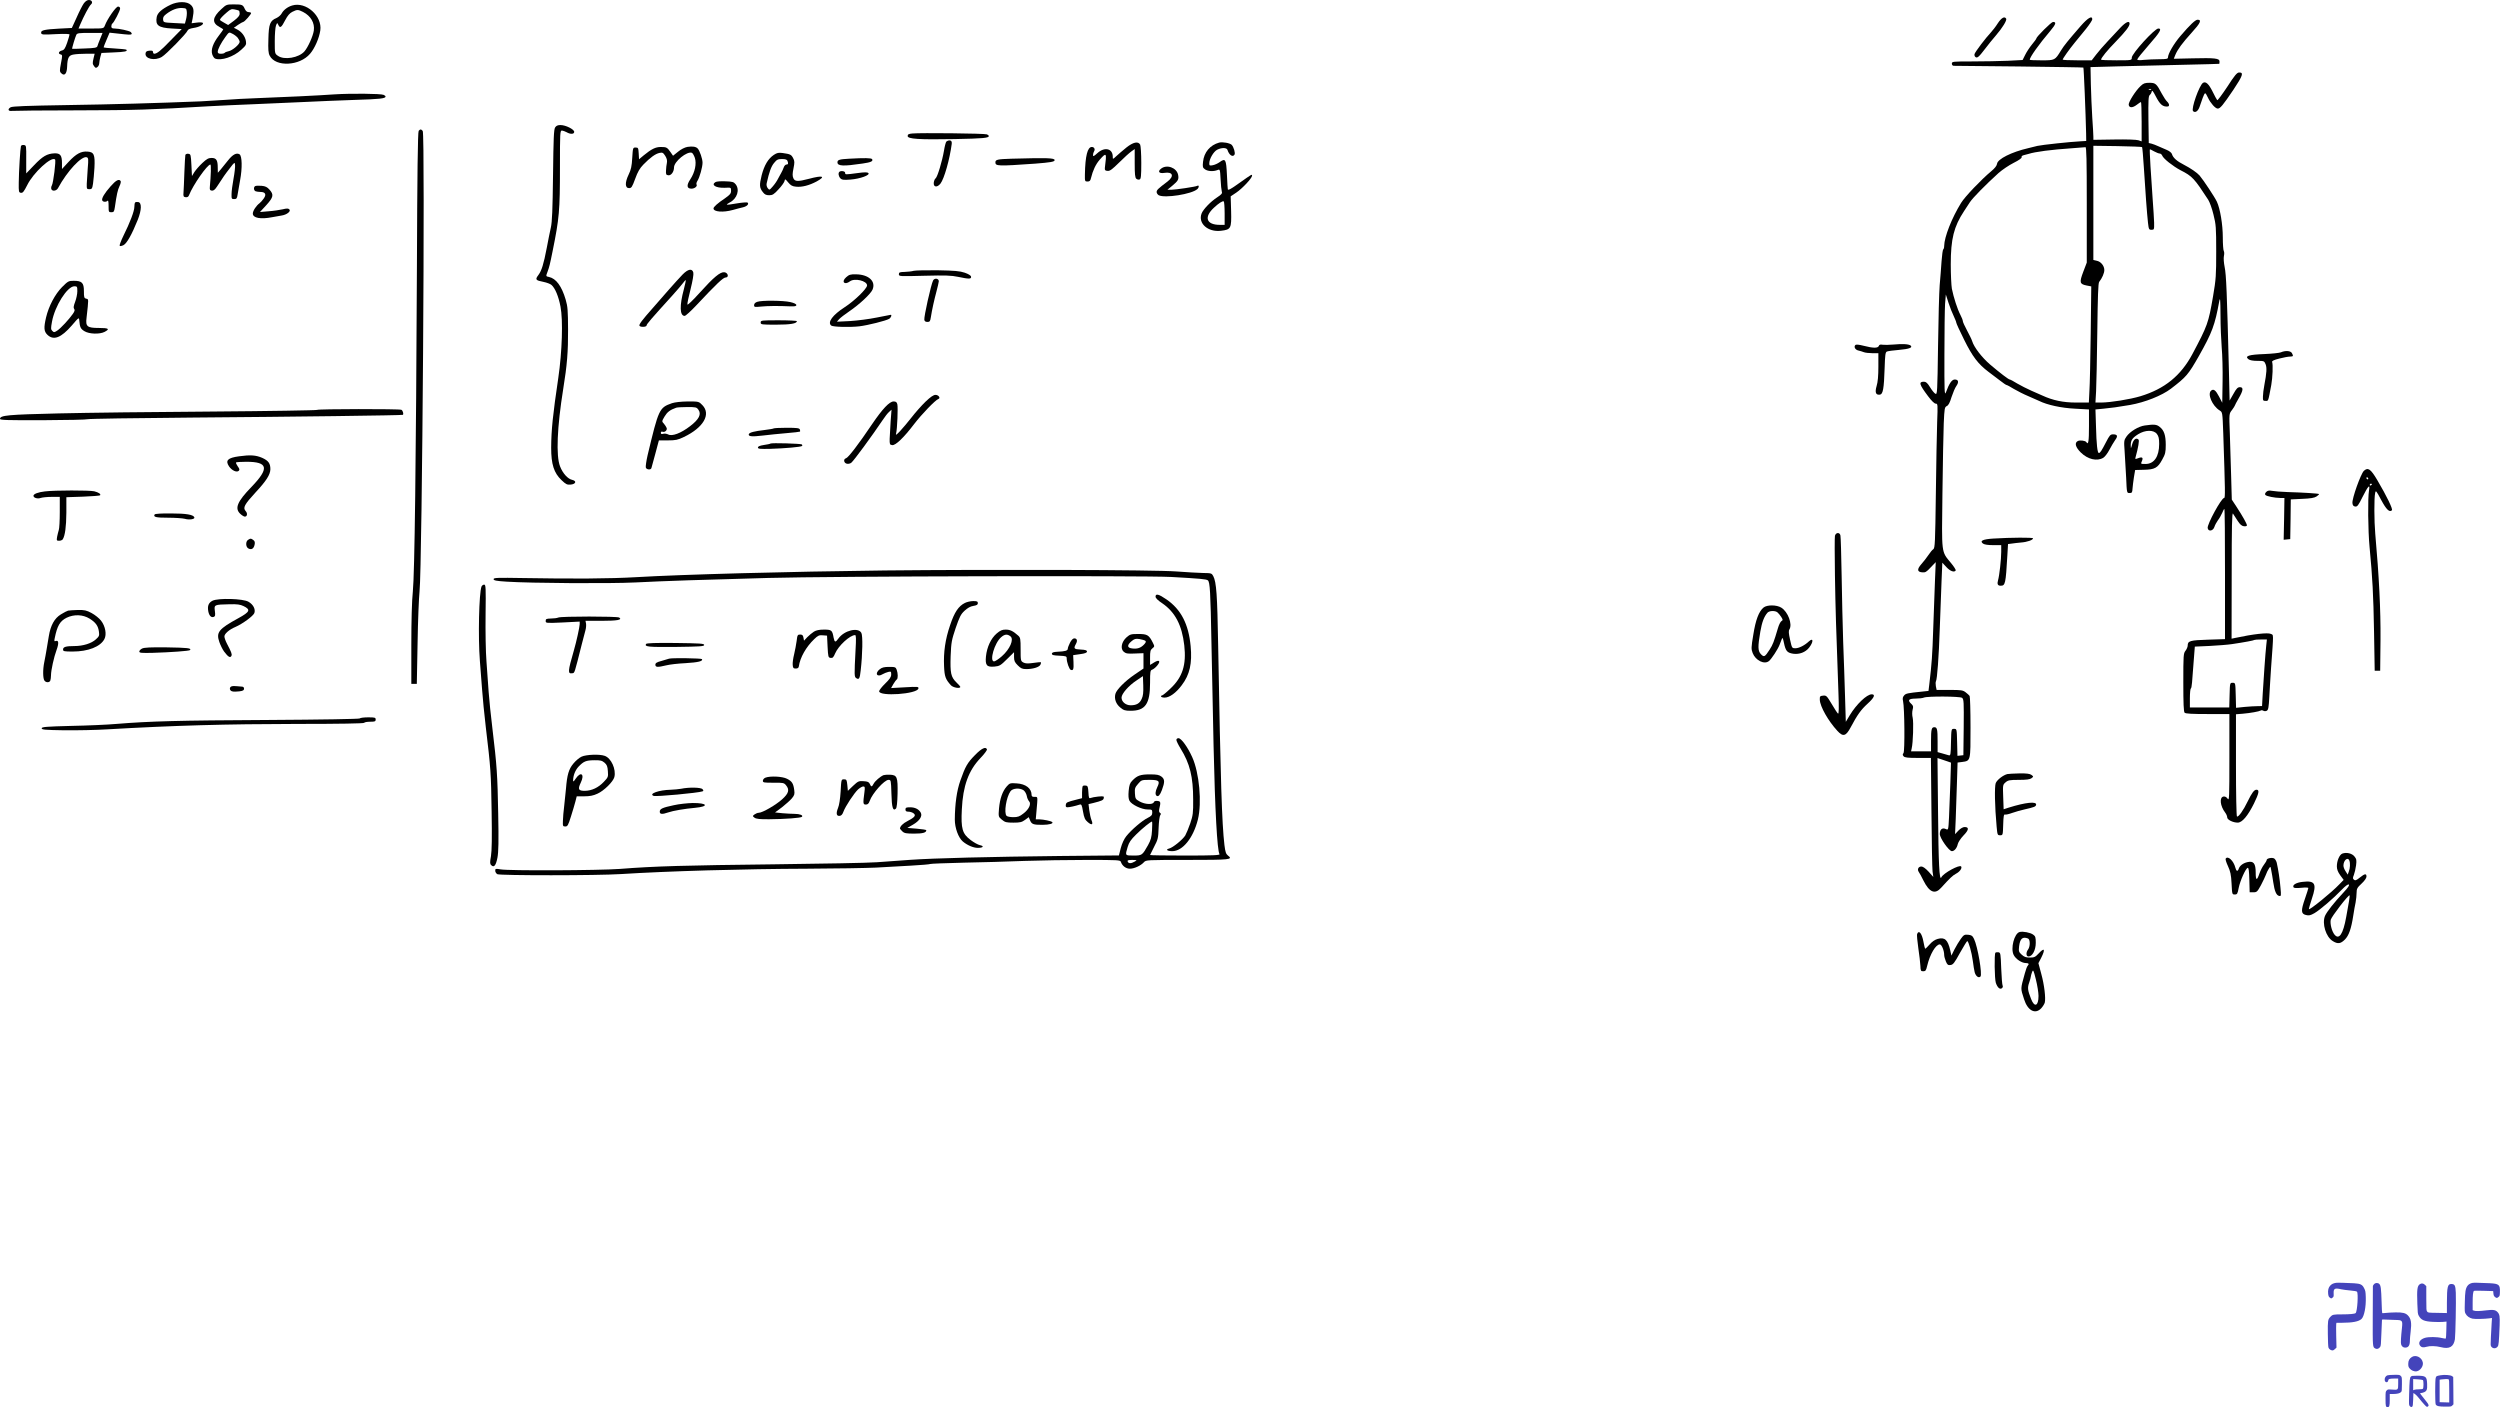 <?xml version="1.0" encoding="UTF-8" standalone="no"?>
<svg
   version="1.0"
   width="2279.233pt"
   height="1282.88pt"
   viewBox="0 0 2279.233 1282.88"
   preserveAspectRatio="xMidYMid meet"
   id="svg92"
   sodipodi:docname="980.svg"
   inkscape:version="1.3.2 (091e20e, 2023-11-25)"
   xmlns:inkscape="http://www.inkscape.org/namespaces/inkscape"
   xmlns:sodipodi="http://sodipodi.sourceforge.net/DTD/sodipodi-0.dtd"
   xmlns="http://www.w3.org/2000/svg"
   xmlns:svg="http://www.w3.org/2000/svg">
  <defs
     id="defs92" />
  <sodipodi:namedview
     id="namedview92"
     pagecolor="#ffffff"
     bordercolor="#000000"
     borderopacity="0.25"
     inkscape:showpageshadow="2"
     inkscape:pageopacity="0.0"
     inkscape:pagecheckerboard="0"
     inkscape:deskcolor="#d1d1d1"
     inkscape:document-units="pt"
     inkscape:zoom="0.18497041"
     inkscape:cx="1681.35"
     inkscape:cy="778.50288"
     inkscape:current-layer="svg92" />
  <path
     d="m 76.4,3.1 c -1.2,1.7 -4.2,7.5 -6.5,12.8 l -4.4,9.6 -11.7,0.6 c -12.9,0.7 -16.3,1.5 -16.3,3.5 0,2.1 0.9,2.2 13.8,1.5 7.9,-0.4 12.2,-0.2 12.1,0.4 0,0.5 -1,3.9 -2.2,7.5 -1.8,5.1 -2.7,6.5 -4.6,7 -3.1,0.7 -3.9,3 -1.4,3.6 1.8,0.5 1.8,0.8 0.4,8 -1.3,6.9 -1.3,7.7 0.3,9.2 2.9,2.9 5.1,0.4 5.3,-6 0.3,-8.3 1.5,-10.4 6,-11.1 2.1,-0.4 7.2,-0.7 11.4,-0.7 h 7.7 l -0.9,3.7 c -1.2,5.1 -1.1,5.6 0.5,7.8 1.2,1.6 1.6,1.7 3,0.6 0.9,-0.7 1.6,-2.3 1.6,-3.5 0,-1.1 0.5,-3.7 1,-5.7 l 1,-3.6 11,-0.5 c 10.5,-0.4 13.1,-1 11.7,-2.5 -0.4,-0.3 -5.2,-0.8 -10.7,-1.1 -5.5,-0.3 -10,-0.7 -10,-1.1 0,-0.3 1.2,-3.5 2.7,-6.9 l 2.7,-6.4 6.5,0.7 c 11.3,1.3 13.1,1.4 13.6,0.5 0.3,-0.4 -0.1,-1.2 -0.8,-1.8 C 117.7,28 108.5,26 104.5,26 c -2.3,0 -3,-0.5 -3,-1.9 0,-1.1 0.4,-2.2 0.9,-2.6 1.5,-0.9 7.1,-11.7 7.1,-13.7 0,-1.1 -0.7,-1.8 -1.9,-1.8 -1.9,0 -9.8,11.3 -12,17.3 C 94.5,26 94.5,26 83.1,26 H 71.6 l 1.6,-3.8 C 76.2,15.1 81.3,5.4 82.9,4.1 84.9,2.4 83.8,0 81,0 79.5,0 77.8,1.2 76.4,3.1 Z m 15,32.1 c -1.2,2.9 -2.4,6 -2.6,6.9 -0.4,1.4 -2.4,1.8 -11.6,2.1 C 71,44.5 65.9,44.6 65.8,44.5 65.4,44.3 68.6,33.7 69.6,31.7 70.4,30.2 72.1,30 82,30 h 11.5 z"
     id="path1"
     style="fill:#000000;stroke:none;stroke-width:0.1" />
  <path
     d="m 155.1,4.5 c -7.8,3.9 -11.4,7.2 -12.2,10.9 -1.4,7.7 1.4,9.9 13.9,10.6 l 8.9,0.5 -9.9,10.1 c -9.2,9.6 -12.7,12.4 -15.2,12.4 -0.6,0 -1.1,-0.7 -1.1,-1.6 0,-1.1 -0.8,-1.4 -3.2,-1.2 -2.5,0.2 -3.4,0.8 -3.6,2.5 -0.7,5 8.4,7 14.8,3.2 4,-2.3 22.7,-21.5 23.5,-24 0.4,-1.1 2.2,-1.9 5.3,-2.4 5.2,-0.7 9.6,-3.1 8.7,-4.6 -0.4,-0.5 -2.7,-0.7 -5.5,-0.3 l -4.8,0.6 0.9,-4.3 C 177,9.6 176.7,7.1 174,4.5 170.6,1.1 162.1,1.1 155.1,4.5 Z m 15.2,6.2 c 0.2,1.7 -0.1,4.9 -0.7,7 l -1,3.8 -9.8,-0.5 c -9.7,-0.5 -9.8,-0.5 -10.1,-3.2 -0.2,-2 0.5,-3.2 3,-5.1 5,-3.8 9.8,-5.6 14.3,-5.4 3.7,0.2 4,0.4 4.3,3.4 z"
     id="path2"
     style="fill:#000000;stroke:none;stroke-width:0.1" />
  <path
     d="m 201.9,8.2 c -8.4,7.7 -8.9,12.6 -1.8,16.4 1.9,1 3.4,2 3.4,2.3 0,0.2 -1.8,2.7 -4,5.6 -5.3,6.9 -7.4,12.8 -6,17.1 0.6,1.8 1.8,3.5 2.6,3.8 5.6,2.2 16.9,-1.6 23.8,-8 4.4,-4 4.8,-4.7 4.3,-7.9 -0.7,-4.3 -3.8,-8.5 -7.9,-10.6 l -3.1,-1.6 3.9,-2.7 c 2.1,-1.4 4.2,-2.6 4.6,-2.6 1.2,0 7.7,-7.4 7.2,-8.2 -0.3,-0.5 -1.4,-0.8 -2.5,-0.8 -1.2,0 -2.4,-1.1 -3.2,-2.8 -1.7,-3.9 -2.4,-4.2 -10,-4.2 -6.5,0 -6.9,0.1 -11.3,4.2 z m 15.9,1.5 c 0.4,0.2 0.7,1.5 0.7,2.8 0,1.8 -1.5,3.5 -5.2,6.4 l -5.3,3.9 -3.7,-2.1 c -2.1,-1.1 -3.8,-2.3 -3.8,-2.6 0.1,-1 2.4,-3.5 6.4,-6.9 3.2,-2.8 4.3,-3.2 7,-2.6 1.7,0.3 3.4,0.8 3.9,1.1 z m -1.1,24.7 c 0.9,1.1 1.7,2.8 1.8,3.7 0,2.3 -6.5,7.9 -10.1,8.6 -1.6,0.3 -3.2,1 -3.5,1.4 -0.3,0.5 -1.8,0.9 -3.5,0.9 -2.1,0 -2.9,-0.5 -2.9,-1.8 0.1,-2.4 2.9,-7.9 6.9,-13.4 3.4,-4.7 3.4,-4.7 6.4,-3.1 1.7,0.8 3.9,2.5 4.9,3.7 z"
     id="path3"
     style="fill:#000000;stroke:none;stroke-width:0.1" />
  <path
     d="m 266.4,5 c -4.1,1.2 -7.9,4.1 -9.5,7.1 -0.8,1.6 -3,3.5 -4.8,4.3 -5.9,2.5 -7.1,5.4 -7.4,19.2 -0.3,9.7 -0.1,12.7 1.2,15.2 5.4,10.5 27.3,9.4 36.8,-1.8 C 286.8,44.3 291,34.8 292,27.8 294,14.6 278.9,1.2 266.4,5 Z m 9.9,5.9 c 7,3.6 10.8,10 9.8,17 -0.7,5 -5.3,15.2 -8.5,18.9 -5.1,5.9 -18.5,8.2 -24.2,4.1 -2.9,-2 -2.9,-2 -2.9,-13.4 0,-6.3 0.5,-12.6 1.1,-14.2 1.1,-2.8 1.1,-2.8 2.2,-0.5 1.5,3.2 2.8,2.3 6.2,-4.4 2.2,-4.2 4.1,-6.4 6.5,-7.6 4.4,-2.2 5.2,-2.2 9.8,0.1 z"
     id="path4"
     style="fill:#000000;stroke:none;stroke-width:0.1" />
  <path
     d="m 1821.4,21.2 c -1.8,2.9 -4.9,6.9 -6.7,8.8 -4.2,4.4 -13.7,16.9 -14.5,19.2 -0.3,0.9 0,2.1 0.7,2.7 1.7,1.4 3.1,0.2 8.9,-7.4 2.5,-3.3 6.8,-8.7 9.7,-12 6.2,-7.2 10.4,-14.1 9.5,-15.5 -1.5,-2.4 -4.3,-0.8 -7.6,4.2 z"
     id="path5"
     style="fill:#000000;stroke:none;stroke-width:0.1" />
  <path
     d="m 1896.8,23.9 c -11.6,13.4 -14.9,17.4 -17.8,22.1 -5.5,9 -5.5,9 -17.7,9 -5.9,0 -10.8,-0.2 -10.8,-0.5 0,-2.3 8.2,-13.9 18.8,-26.4 5.1,-6.1 5.7,-8.1 2.4,-8.1 -1.5,0 -15.2,13.6 -15.2,15.1 0,0.4 -1.8,2.9 -4,5.5 -2.2,2.7 -5,7 -6.2,9.5 l -2.3,4.6 -13.4,0.7 c -7.4,0.3 -21.9,0.6 -32.3,0.6 -18.1,0 -18.8,0.1 -18.8,2 0,1.2 0.7,2 1.8,2 0.9,0 27.8,0.3 59.7,0.6 31.9,0.4 58.2,0.8 58.4,1 0.4,0.4 2.1,42 2.5,59.9 l 0.1,7 -5,0.3 c -8.8,0.4 -35.9,3.3 -39.5,4.2 -1.9,0.5 -5.7,1.4 -8.5,2.1 -15.1,3.5 -27.8,9.9 -28.3,14.2 -0.2,1.7 -2,4.1 -5.3,6.8 -9.1,7.6 -24.1,23.3 -27.5,28.9 -8.5,13.8 -15.3,31.1 -15.4,39.2 0,1.5 -0.4,2.9 -0.9,3.2 -0.4,0.3 -1.1,5.2 -1.5,10.8 -0.4,5.7 -1.1,15.5 -1.7,21.8 -0.5,6.3 -1.2,31.4 -1.5,55.7 -0.6,42.2 -0.7,44.2 -2.4,43.3 -1,-0.5 -3.2,-3.2 -4.9,-6 -2.3,-3.8 -3.7,-5 -5.5,-5 -5.1,0 -4.4,2.4 3.7,13.2 3.2,4.3 5.8,6.8 7,6.8 1.9,0 1.9,0.7 1.3,16.7 -0.3,9.3 -0.9,38.8 -1.2,65.8 -0.6,44.4 -0.8,49.1 -2.3,50.2 -1,0.6 -3,3.1 -4.6,5.5 -1.6,2.4 -4.4,6 -6.3,8.1 -4.1,4.7 -3.9,7.1 0.7,7.5 2.9,0.3 3.9,-0.3 7.8,-4.5 l 4.6,-4.8 -0.7,17 c -0.3,9.3 -1,29.1 -1.6,44 -0.8,24.3 -1.3,31.1 -3.6,50.7 l -0.7,5.7 -5.6,0.6 c -13.6,1.4 -15,1.7 -16.6,3.5 -1.3,1.5 -1.6,2.7 -1,5.2 1.4,6.1 1.7,45.8 0.4,47.4 -0.9,1.1 -0.9,1.7 0.1,2.9 1,1.2 3.8,1.5 13.1,1.5 h 11.8 l 0.5,49.2 c 0.2,27.1 0.7,51.5 1,54.3 l 0.7,5 -4.3,-4.8 c -2.8,-3 -5.1,-4.7 -6.6,-4.7 -2.7,0 -4,2.6 -2.4,4.9 0.7,0.9 2.6,4.4 4.3,7.9 5.4,10.8 10.5,12.9 16.1,6.6 7.9,-8.7 10.5,-11.2 13.5,-12.8 3.4,-1.7 5.8,-5 4.8,-6.6 -1.3,-2.1 -16.4,6.1 -18.1,9.9 -1.8,3.7 -2.6,-12.9 -3,-59.6 l -0.5,-49.2 3.3,1.1 c 1.8,0.6 4.6,1.6 6.2,2.1 l 2.8,1 -0.6,19.1 c -0.4,10.5 -0.9,24.4 -1.2,30.8 -0.6,11.7 -0.6,11.7 -3,10.6 -3.2,-1.5 -5.4,0.4 -5.4,4.6 0,3.7 8.4,15.6 11,15.6 2.3,0 4.6,-2.8 5.4,-6.5 0.4,-1.7 2.7,-5.2 5.2,-7.8 4.9,-5 5.3,-7.7 1,-7.7 -1.5,0 -3.7,1.3 -5.6,3.2 l -3.1,3.3 0.6,-13.5 c 0.3,-7.4 0.8,-22.1 1.1,-32.6 l 0.6,-19.2 4,-0.5 c 8,-1.1 7.8,-0.5 7.8,-31.6 0,-15.2 -0.4,-28.1 -0.8,-28.6 -0.4,-0.6 -2,-2.1 -3.6,-3.3 -2.6,-2 -4,-2.2 -14.7,-2.2 h -11.8 l -0.7,-3.4 c -0.3,-1.9 -0.3,-3.9 0.1,-4.5 1.1,-1.9 2.6,-21.7 3.5,-48.6 0.5,-14.3 1.2,-33.5 1.6,-42.8 l 0.7,-16.7 3.7,4 c 3.5,3.8 7.2,5.1 8.5,3.1 0.3,-0.5 -1.6,-3.6 -4.3,-6.8 -9,-10.9 -8.5,-7.4 -7.8,-63.5 0.3,-27.1 0.9,-55.9 1.2,-63.9 0.6,-13.7 0.8,-14.7 2.8,-15.7 1.5,-0.7 2.8,-3.1 4.3,-8.2 1.3,-3.9 3.2,-8.5 4.4,-10.1 2.5,-3.6 1.9,-5.9 -1.5,-5.9 -2.6,0 -5.1,3.6 -8.1,11.9 -1.2,3.1 -1.4,-2 -1.3,-34.4 0,-20.9 0.3,-41.8 0.6,-46.5 l 0.7,-8.5 2.4,7.5 c 1.3,4.1 3.5,9.6 4.8,12.2 1.2,2.6 2.3,5.3 2.3,5.9 0,0.7 3.2,7.7 7.2,15.7 7.6,15.3 12.7,22.1 22.3,29.3 2.7,2 7.4,5.6 10.3,7.8 2.9,2.3 5.6,4.1 6,4.1 0.5,0 3.5,1.6 6.7,3.6 3.3,1.9 9.1,4.9 13,6.5 3.8,1.6 8.4,3.6 10,4.4 7.4,3.7 20.3,6.5 32.8,7.1 l 12.7,0.7 v 15.4 c 0,13.8 -0.6,17.4 -2.4,14.4 -0.9,-1.4 -5.9,-2 -7.8,-1 -3.2,1.7 -2.1,5.6 2.7,10.4 6.4,6.3 14.7,8.3 20.5,4.9 1.5,-0.9 4,-4.2 5.6,-7.3 1.6,-3.1 4,-7 5.2,-8.8 2.8,-3.7 2.2,-5.3 -1.8,-5.3 -2.5,0 -3.2,0.8 -6.5,7.2 -4.1,7.9 -5.3,9.8 -6.5,9.8 -1.3,0 -2.2,-7.8 -2.6,-24.1 l -0.5,-15.6 7.3,-0.7 c 7.2,-0.7 12.6,-1.4 24.3,-3.4 13.6,-2.4 28.9,-8.5 37.2,-14.8 14.1,-10.8 15.8,-12.8 25.5,-29.8 12.1,-21.5 14.6,-28.1 18.6,-50.1 0.8,-4 1,-1.3 1.1,12.8 0,9.8 0.6,23.1 1.1,29.5 0.6,6.4 1,20.4 0.8,31 l -0.3,19.4 -2.9,-5.6 c -3.1,-5.9 -5,-7.3 -7.2,-5.5 -3.7,3 0.9,13.8 7.7,18.1 2.6,1.6 2.6,1.6 3.3,20.5 1.8,53.4 1.9,59.3 0.8,59.3 -2.5,0 -15.5,23.9 -15,27.4 0.5,3.5 4.9,2.8 6.1,-0.9 0.5,-1.7 2,-4.4 3.2,-6.1 1.3,-1.6 3,-4.7 3.9,-6.7 0.8,-2 1.7,-3.7 2,-3.7 0.4,0 0.6,26.7 0.6,59.4 v 59.3 l -15.4,0.5 c -16.4,0.5 -18.6,1.1 -18.6,5.3 0,1.2 -0.9,3.4 -2,4.8 -1.9,2.4 -2,4 -2,28.9 0,19.2 0.3,26.7 1.2,27.6 0.9,0.9 6.9,1.2 21,1.2 h 19.8 v 39.7 c 0,36.7 -0.1,39.6 -1.6,37.5 -1,-1.5 -2.4,-2.2 -3.7,-2 -4,0.6 -3.2,8.6 1.5,14.7 1,1.3 1.8,3.2 1.8,4.3 0,2.2 5.3,4.8 9.6,4.8 4,0 9.2,-6.1 14.8,-17.4 4.6,-9.4 5.2,-12.6 2.3,-12.6 -2.1,0 -4.2,2.8 -8,10.6 -3.9,8.2 -8.5,14.6 -9.8,13.8 -0.5,-0.3 -0.9,-20.9 -0.9,-46.9 v -46.3 l 6.3,-0.5 c 6.8,-0.6 14.7,-2 16.3,-2.9 0.5,-0.4 1.6,-0.3 2.4,0.2 0.8,0.5 2.1,0.5 3.1,0 1.4,-0.8 1.8,-3.1 2.3,-12.7 0.3,-6.5 1.1,-18.3 1.6,-26.3 2.4,-33.1 2.4,-29.8 -0.3,-31.1 -2.8,-1.3 -16.1,0.2 -32.4,3.7 l -3.3,0.7 0.1,-57.9 c 0,-45.2 0.3,-57.5 1.2,-56.1 0.7,1 2.6,4 4.2,6.5 2.2,3.4 3.8,4.8 5.8,5 1.5,0.2 2.7,-0.2 2.7,-0.8 0,-1.4 -3.8,-8.2 -9.4,-16.8 l -4.4,-6.7 -0.6,-21.5 c -0.3,-11.8 -0.9,-29.4 -1.2,-39.1 -0.7,-17.7 -0.7,-17.7 2,-21.1 1.4,-1.9 2.6,-3.8 2.6,-4.1 0,-0.3 1.6,-3.3 3.5,-6.6 4.2,-7.2 4.5,-10.1 1.1,-10.1 -2,0 -3.2,1.2 -5.9,6.1 l -3.5,6.1 -0.6,-25.9 c -1.8,-73 -2.5,-89.1 -3.9,-95.7 -0.8,-4.1 -1.1,-8.2 -0.7,-10.1 0.4,-1.8 0.4,-3.9 -0.1,-4.6 -0.5,-0.8 -0.9,-6.4 -0.9,-12.5 0,-11.5 -2.4,-26.1 -5.4,-32.5 -1.9,-4.1 -12.3,-19.8 -15.8,-23.9 -2.3,-2.6 -8.1,-6.6 -14.3,-9.8 -6.3,-3.2 -9.9,-6.3 -10.9,-9.8 -0.3,-1.1 -2.4,-2.8 -4.9,-3.8 -2.3,-1 -5.7,-2.5 -7.6,-3.3 -1.9,-0.9 -4.6,-1.9 -6,-2.3 l -2.6,-0.6 -0.3,-21.3 c -0.2,-17.6 0,-21.5 1.2,-22.5 0.8,-0.6 1.6,-2 1.8,-3.1 0.3,-1.5 1.2,-0.5 3.5,4 4.1,7.9 6.5,10 11.1,9.6 1.8,-0.2 1.5,-2.5 -0.6,-4.5 -1,-0.9 -3.1,-4 -4.7,-7 -4.9,-9.3 -5.8,-10.1 -11.4,-10.1 -4.2,0 -5.5,0.5 -8.1,3 -4.6,4.3 -11.1,14.6 -10.8,17 0.4,3 3.5,3 7.3,0.1 1.8,-1.4 3.6,-2.6 3.9,-2.6 0.3,0 0.6,8.1 0.6,17.9 v 18 l -2.9,-1 c -1.8,-0.6 -10.7,-0.9 -22,-0.7 l -19.1,0.3 v -2.7 c 0,-1.5 -0.4,-9.4 -1,-17.5 -0.5,-8.2 -1.1,-21.8 -1.3,-30.4 l -0.3,-15.7 25.6,-0.7 c 14,-0.3 40.4,-1 58.5,-1.4 18.2,-0.4 33.1,-0.8 33.3,-0.9 0.1,-0.1 0.2,-1.1 0.2,-2.2 0,-2.8 -4.4,-3.3 -24.4,-2.8 l -17.3,0.4 1.4,-3.5 c 2.2,-5.2 6.1,-10.5 15.1,-20.5 7.8,-8.5 9.2,-11.6 5.2,-11.6 -2,0 -6.9,4.6 -15.6,14.8 -6.1,7.1 -11.4,16.3 -11.4,19.6 0,1.3 -1.4,1.6 -7.9,1.6 -4.3,0 -10.6,0.3 -14,0.6 -4.1,0.5 -6.1,0.3 -6.1,-0.4 0,-0.6 4.7,-6.5 10.5,-13.1 10.3,-11.7 12.3,-15.1 8.7,-15.1 -3.3,0 -24.2,22.9 -24.2,26.6 0,2.4 0,2.4 -14,2.4 -7.7,0 -14,-0.2 -14,-0.6 0,-1.5 5.8,-8.7 13.3,-16.3 9.1,-9.4 12.7,-14.1 12.7,-16.5 0,-3.1 -3.5,-1.5 -8.5,3.8 -2.7,3 -7.9,8.5 -11.5,12.3 -3.6,3.8 -8.3,9.2 -10.5,12.1 l -4,5.2 h -13.2 c -7.3,0 -13.3,-0.3 -13.3,-0.6 0,-0.9 6,-9.4 11,-15.5 2.5,-3 7.1,-8.7 10.3,-12.6 3.1,-3.9 5.7,-7.8 5.7,-8.7 0,-3.7 -4.1,-1.3 -10.7,6.3 z m 64.4,57.7 c -0.3,0.3 -1.2,0.4 -1.9,0.1 -0.8,-0.3 -0.5,-0.6 0.6,-0.6 1.1,-0.1 1.7,0.2 1.3,0.5 z m -8.3,52.5 c 0.3,0.3 1,8.4 1.6,18 1.4,22.6 2.9,42.7 3.8,50.9 0.7,6.1 0.9,6.5 3.2,6.5 2.4,0 2.5,-0.2 2.4,-6.5 -0.1,-3.6 -0.7,-13 -1.3,-21 -1.5,-20.4 -3,-45.4 -2.6,-45.8 0.1,-0.2 1.9,0.6 3.9,1.8 2,1.1 4.3,2 5.2,2 0.8,0 1.8,0.9 2.2,1.9 1,2.7 9.7,9.6 16.7,13.3 10.8,5.5 12.5,7.4 25.2,26.9 1.3,2 3.5,8 4.8,13.5 2.3,9.1 2.5,11.8 2.5,33.7 0,21.7 -0.2,25.2 -2.9,41 -4.2,24.4 -5,26.5 -18.8,52.5 -10.6,19.8 -25.3,31.7 -47.3,38.4 -9.6,2.9 -27.2,5.7 -35.8,5.8 h -5.3 l 0.6,-10.3 c 0.3,-5.6 0.8,-30 1.1,-54.2 0.4,-32.2 0.8,-44.4 1.7,-45.5 2.7,-3.4 4.7,-8 4.7,-10.8 0,-3.9 -3.2,-7.8 -7,-8.5 l -3,-0.7 v -52 -52.1 l 21.9,0.3 c 12.1,0.2 22.2,0.6 22.5,0.9 z m -50.4,52.6 v 52.7 l -3.2,8.4 c -3.7,9.8 -3.3,11.2 3.1,12.5 l 4.2,0.8 -0.5,42.7 c -0.3,23.5 -0.8,47.3 -1.2,52.9 l -0.5,10.3 h -11.7 c -11.7,0 -21.2,-2 -30.7,-6.4 -1.6,-0.8 -6.2,-2.8 -10,-4.4 -3.9,-1.7 -9.7,-4.7 -13,-6.6 -3.2,-2 -6.2,-3.6 -6.7,-3.6 -1.1,0 -8.8,-5.9 -18.1,-13.8 -7.4,-6.4 -14.5,-15.6 -16.2,-21.2 -0.4,-1.4 -2.5,-5.7 -4.6,-9.6 -2.1,-3.9 -3.9,-7.8 -3.9,-8.6 0,-0.8 -1,-3.5 -2.3,-5.9 -2.6,-4.9 -6.1,-15.7 -7.7,-23.7 -0.5,-2.9 -1,-12.9 -1,-22.2 0,-23.1 2.8,-34.4 12.1,-48.5 1.4,-2.2 3.8,-5.9 5.3,-8.1 2.7,-4.1 14.2,-15.8 26.1,-26.6 3.4,-3 9.6,-7.2 13.8,-9.3 5,-2.5 7.6,-4.4 7.3,-5.2 -0.3,-0.8 0.5,-1.5 2.2,-1.9 1.5,-0.3 3.4,-0.8 4.2,-1.1 5.7,-1.9 21,-3.9 39,-5.1 6.3,-0.5 12.1,-0.9 12.8,-1 0.9,-0.2 1.2,10.9 1.2,52.5 z m 163.6,402 c -0.8,7.2 -2.3,29.2 -3.2,43.9 l -0.6,11.1 -4.2,0.1 c -2.2,0 -7.6,0.3 -11.8,0.7 l -7.7,0.8 -0.3,-11.4 c -0.3,-11.4 -0.3,-11.4 -2.8,-11.4 -2.5,0 -2.5,0 -2.8,11.2 l -0.3,11.3 h -17.9 -18 v -8.4 c 0,-4.7 0.4,-8.7 0.9,-9 0.8,-0.5 1.1,-4.3 2.9,-29.1 l 0.7,-9 13.5,-0.6 c 7.4,-0.4 16.7,-1.1 20.5,-1.7 11.5,-1.7 19.9,-3.3 20.4,-3.8 0.2,-0.2 2.9,-0.4 5.9,-0.4 h 5.4 z m -277.3,47.5 c 1.6,1.2 1.7,3.7 1.5,26.8 l -0.3,25.5 -2.7,0.3 -2.7,0.3 -0.3,-12.3 c -0.3,-12.3 -0.3,-12.3 -2.8,-12.3 -2.5,0 -2.5,0 -2.8,12.3 -0.2,11.1 -0.4,12.3 -2,11.8 -0.9,-0.3 -3.6,-1 -5.9,-1.7 l -4.3,-1.2 v -9.8 c 0,-11 -0.4,-12.9 -3,-12.9 -2.5,0 -3,1.9 -3,12.6 v 9.4 h -9.1 -9.1 l 0.6,-2.8 c 1.2,-4.9 1.8,-23.6 0.9,-27.7 -0.6,-2.4 -0.6,-5.4 -0.1,-7.4 0.8,-2.8 0.6,-3.7 -1.1,-5.3 -3.7,-3.4 -2.7,-4.8 3.7,-4.9 3.1,0 6.6,-0.4 7.7,-0.9 3.3,-1.4 32.8,-1.2 34.8,0.2 z"
     id="path6"
     style="fill:#000000;stroke:none;stroke-width:0.1" />
  <path
     d="m 2030.6,79.1 c -4.7,7.1 -8.8,12.6 -9.2,12.2 -0.4,-0.5 -2.4,-4 -4.3,-8 -3.4,-6.8 -6.1,-9.3 -8.6,-7.8 -3.4,2.1 -11.1,23.8 -9.1,25.8 1.9,1.9 4.5,0.1 5.9,-3.8 0.8,-2.2 2.1,-5.9 2.9,-8.3 0.8,-2.3 1.8,-4.2 2.2,-4.2 0.5,0 1.6,1.8 2.6,4.1 2.3,4.9 6.7,9.9 8.9,9.9 2.2,0 4.7,-3 14.3,-17.2 8.6,-12.9 9.6,-15.9 5.1,-15.7 -1.8,0 -4.1,2.7 -10.7,13 z"
     id="path7"
     style="fill:#000000;stroke:none;stroke-width:0.1" />
  <path
     d="m 305.5,86 c -15.1,1.1 -49.7,2.7 -71.5,3.5 -8.8,0.3 -22.1,1 -29.5,1.6 -7.4,0.5 -17.1,1.1 -21.5,1.3 -39.6,1.6 -80.8,2.8 -122,3.4 -36.9,0.6 -49.6,1.1 -51.3,2 -3.1,1.8 -2.2,3.8 1.4,3.3 1.6,-0.2 28.6,-0.5 59.9,-0.5 52.1,-0.1 67.4,-0.6 119,-3.7 9.4,-0.5 28,-1.4 41.5,-1.9 13.5,-0.6 34,-1.5 45.5,-2 11.6,-0.6 32.3,-1.4 46,-1.9 23.7,-0.7 28.5,-1.3 28.5,-3.1 0,-0.4 -0.8,-1.1 -1.7,-1.5 -2.7,-1.2 -30.1,-1.4 -44.3,-0.5 z"
     id="path8"
     style="fill:#000000;stroke:none;stroke-width:0.1" />
  <path
     d="m 506.1,116.2 c -1.2,1.9 -1.5,10 -1.9,43.3 -0.4,31.9 -0.8,42.6 -2,48 -0.9,3.8 -2.5,12.1 -3.7,18.4 -2.9,15.1 -4.7,20.9 -7.7,24.9 -3.1,4.1 -2.5,4.8 4.7,6.2 2.9,0.6 6.2,1.8 7.3,2.8 3.3,2.9 6.4,10.3 8.2,19.7 2.4,12.3 1.5,41.1 -2,65 -5,33.7 -6.4,47.3 -6.5,63.7 0,15.1 2.5,23 9.5,29.6 3.9,3.7 5,4.3 8.2,4 4.8,-0.4 5.8,-3.3 1.5,-4.3 -4,-0.8 -8.7,-6 -11.1,-12.3 -3.8,-9.5 -2.7,-35.8 2.9,-70.7 3.5,-21.6 4.5,-33.7 4.4,-54 -0.1,-17.3 -0.3,-21 -2.2,-27.4 -3.6,-12.2 -8.7,-19.2 -15.2,-20.6 -2.9,-0.6 -2.9,-0.6 -1.3,-4.8 1.6,-4.4 2.1,-6.2 4.6,-18.7 6.1,-30.1 6.7,-36.7 6.7,-76.8 0,-31 0.1,-33.2 1.8,-33.2 0.9,0.1 2.8,0.7 4.2,1.5 3.6,2.1 7,1.9 7,-0.3 0,-2.3 -7.8,-6.2 -12.5,-6.2 -2.5,0 -3.9,0.6 -4.9,2.2 z"
     id="path9"
     style="fill:#000000;stroke:none;stroke-width:0.1" />
  <path
     d="m 381.7,119.3 c -0.8,0.9 -1.3,39.1 -1.6,123.7 -0.8,179.6 -2.1,279.9 -3.7,296 -0.9,8.6 -1.4,26.4 -1.4,49 v 35.5 h 2.5 2.5 l 0.7,-37 c 0.3,-20.4 1.2,-41.7 1.8,-47.5 2.4,-22.1 5.2,-416.9 2.9,-419.6 -1.4,-1.7 -2.3,-1.8 -3.7,-0.1 z"
     id="path10"
     style="fill:#000000;stroke:none;stroke-width:0.1" />
  <path
     d="m 831.8,121.7 c -3.4,0.3 -4.3,0.8 -4.3,2.3 0,2.7 9.9,3.4 42.9,2.8 26.1,-0.5 31.1,-1 31.1,-2.8 0,-0.4 -0.8,-1.1 -1.7,-1.5 -2,-0.9 -61.1,-1.5 -68,-0.8 z"
     id="path11"
     style="fill:#000000;stroke:none;stroke-width:0.1" />
  <path
     d="m 862.7,129.2 c -0.5,0.7 -1.5,4.4 -2.1,8.3 -1.6,9.4 -5.9,23.8 -7.6,25.1 -0.8,0.5 -1.5,2.3 -1.7,4 -0.4,4.1 3.1,4.6 6.1,0.8 3.4,-4.3 8.5,-22.3 10.3,-36.3 0.2,-2.1 -0.4,-3.1 -2.1,-3.1 -1,0 -2.3,0.6 -2.9,1.2 z"
     id="path12"
     style="fill:#000000;stroke:none;stroke-width:0.1" />
  <path
     d="m 1111.5,130 c -8.3,2.3 -13.8,8.8 -14.7,17.5 -0.5,4.7 -0.3,5.4 1.8,6.9 2.6,1.8 7.5,2.1 11.2,0.7 2.5,-1 2.5,-1 3,8.2 0.2,5.1 0.8,10.1 1.1,11.3 0.6,1.7 -0.1,2.6 -4.2,5.3 -5.8,3.7 -12.8,11 -14.2,14.7 -3.5,9 5.7,17.2 17.6,15.8 9.2,-1.1 9.7,-2 9.3,-18 l -0.4,-13.4 5.1,-3.4 c 5.5,-3.7 14.4,-13.2 14.4,-15.4 0,-1.6 -0.1,-1.5 -11.4,6.5 -7.8,5.6 -10.2,6.9 -10.7,6 -0.1,-0.1 -0.5,-6 -0.8,-13.2 -0.7,-14.4 -1.3,-15.6 -6.8,-11.6 -1.5,1.1 -4.3,2.4 -6,2.7 -3,0.6 -3.3,0.4 -3.3,-1.7 0,-4 3.9,-10.7 7.2,-12.4 4.2,-2.1 8.7,-2 9.4,0.2 1.5,4.7 4.8,6.9 6.4,4.3 0.9,-1.5 -0.7,-6.8 -2.5,-8.9 -1.7,-1.7 -8.3,-2.9 -11.5,-2.1 z m 5,64.6 V 205 h -4.4 c -12.3,0 -14.7,-7 -5.4,-15.6 4.5,-4.2 7.9,-6.4 9,-5.8 0.4,0.3 0.8,5.2 0.8,11 z"
     id="path13"
     style="fill:#000000;stroke:none;stroke-width:0.1" />
  <path
     d="m 1026.8,134.6 c -3.2,2.6 -7.3,6.1 -9,7.7 -3.3,3.1 -3.3,3.1 -3.3,0.6 0,-7.5 -7.4,-9.3 -14,-3.3 -3.3,3 -4,3.3 -4,1.8 0,-1.1 0.4,-2.5 0.9,-3.3 1.3,-2 0.2,-4.1 -2,-4.1 -3.9,0 -6,8.1 -6.3,25 -0.1,6.3 0,6.5 2.4,6.5 1.9,0 2.6,-0.7 3.1,-3 1.8,-7.3 4.4,-12.8 8.1,-17 6.1,-6.9 6.4,-6.4 4.6,7.5 -0.2,2.1 0.2,2.6 2.3,2.8 2.2,0.3 4.2,-1.2 10.7,-7.6 4.4,-4.4 9.4,-8.9 11.1,-10.1 l 3.1,-2.2 v 12.9 c 0,10.2 0.3,13.2 1.5,14.2 0.8,0.7 2.2,1 3,0.6 1.2,-0.4 1.5,-3 1.5,-15.1 0,-8.2 -0.5,-15.5 -1,-16.6 -1.8,-3.3 -6.3,-2.4 -12.7,2.7 z"
     id="path14"
     style="fill:#000000;stroke:none;stroke-width:0.1" />
  <path
     d="m 19.1,133.2 c -0.6,1.9 -1.9,22.7 -2,33.3 -0.1,8.4 0,9 2,9.3 1.7,0.2 2.7,-1.1 5.7,-7 5.5,-11.3 22.2,-26.6 25.4,-23.4 1,0.9 -1.6,21.5 -2.9,23.6 -0.6,0.9 -0.8,2.5 -0.5,3.4 0.9,2.3 4.7,1.7 6.1,-0.9 8.4,-15.6 21.7,-29.8 26.3,-28.1 1.4,0.6 1.5,1.9 0.8,9.9 -0.4,5 -0.8,11.4 -0.9,14.2 -0.1,4.7 0,5 2.4,5 2.2,0 2.6,-0.5 3.3,-5 0.4,-2.8 1,-9.3 1.3,-14.5 0.6,-12.1 -0.4,-14.4 -6.4,-14.8 -5.8,-0.4 -10.2,1.9 -17.2,9.4 l -6,6.5 v -5.4 c 0,-7.1 -1.6,-9.1 -6.9,-8.9 -6.7,0.3 -10.8,2.7 -18.5,10.8 l -7.2,7.5 v -12.8 c 0.1,-12.5 0.1,-12.8 -2.2,-13.1 -1.2,-0.2 -2.4,0.3 -2.6,1 z"
     id="path15"
     style="fill:#000000;stroke:none;stroke-width:0.1" />
  <path
     d="m 626.8,133.9 c -2.6,0.5 -5.8,2.1 -8.6,4.4 l -4.6,3.7 -2.2,-3.2 c -3.1,-4.4 -3.7,-4.8 -8.9,-4.8 -4.8,0 -8.5,1.8 -15.7,7.7 l -4.2,3.5 -0.3,-5.4 c -0.3,-4.9 -0.5,-5.3 -2.8,-5.3 -2.5,0 -2.5,0.2 -3.1,9.5 -0.4,7.5 -1.1,10.7 -3.3,15.2 -3.5,7.3 -3.3,12.3 0.4,12.3 2.2,0 2.8,-0.9 5.6,-8.5 2.3,-6.4 4.2,-9.6 7.5,-13 6.2,-6.4 11.1,-9.9 14.7,-10.6 2.7,-0.6 3.3,-0.2 5.2,2.7 1.5,2.4 1.9,4.3 1.5,6.4 -0.4,1.6 -0.7,4.8 -0.8,7 -0.2,3.4 0.1,4 2,4.3 2.7,0.4 5.3,-3.2 5.3,-7.2 0,-5.3 11.9,-15 16.3,-13.3 0.7,0.3 1.9,2.3 2.7,4.6 1.7,5.3 0.1,13.1 -4.1,19.5 -3.7,5.5 -3.3,8.6 1,8.6 3,0 5.7,-2.3 4.6,-3.9 -0.3,-0.6 0.1,-2.1 0.9,-3.3 2,-3.2 4.6,-12.5 4.6,-16.5 0,-3.5 -2.6,-11 -4.4,-12.9 -1.6,-1.7 -4.6,-2.2 -9.3,-1.5 z"
     id="path16"
     style="fill:#000000;stroke:none;stroke-width:0.1" />
  <path
     d="m 705.5,141.2 c -5.2,3.5 -8.7,9.4 -11.1,18.6 -2.2,9 -2.1,11.4 1.2,15.5 1.5,2 2.9,2.7 5.7,2.7 3,0 4.3,-0.8 8.4,-5.3 2.7,-2.8 5.1,-6.2 5.5,-7.5 0.5,-2.3 0.6,-2.3 3.4,1.1 2.3,2.8 3.8,3.6 7.1,3.9 5.4,0.6 12.1,-1.2 18.7,-4.7 8.8,-4.8 5.9,-5.9 -6.8,-2.5 -10.2,2.7 -12.9,2.6 -14.3,-0.5 -0.9,-2 -0.9,-4.1 0.1,-8.9 1.1,-5.5 1.1,-6.8 -0.3,-9.4 -1.7,-3.3 -2.6,-3.7 -9.6,-4.7 -3.7,-0.5 -5.1,-0.2 -8,1.7 z m 12.4,5.4 c 1,2.5 0.7,3.4 -0.9,3.4 -0.9,0 -2,1.2 -2.5,2.7 -0.6,1.6 -1.5,3.7 -2.2,4.8 -0.6,1.1 -2,3.6 -3,5.5 -0.9,1.9 -3.1,5.1 -4.8,7 -3,3.4 -3,3.5 -4.6,1.5 -0.9,-1.2 -1.3,-3 -0.9,-4.5 2.3,-10.3 4.1,-15.3 6.7,-18.4 2.5,-3.1 3.5,-3.6 7.3,-3.6 3,0 4.5,0.5 4.9,1.6 z"
     id="path17"
     style="fill:#000000;stroke:none;stroke-width:0.1" />
  <path
     d="m 169,141.2 c -0.2,0.7 -0.6,7.8 -0.9,15.8 -0.3,8 -0.6,16.3 -0.8,18.5 -0.3,3.5 0,4 1.9,4.3 1.6,0.2 2.6,-0.3 3.2,-2 3.5,-9 16.6,-27.8 19.4,-27.8 0.8,0 0.5,9.9 -0.5,20.5 -0.2,2.4 0.1,3.1 1.8,3.3 1.5,0.2 2.8,-0.8 4.6,-3.5 5.9,-9.1 7.5,-11.4 11.8,-16.9 4.4,-5.8 4.5,-5.8 4.8,-3 0.2,1.5 -0.4,7.2 -1.4,12.5 -1,5.3 -1.8,11.6 -1.8,14.1 -0.1,4.2 0.1,4.5 2.4,4.5 2.1,0 2.6,-0.6 3.1,-4 0.4,-2.2 1.4,-8.1 2.3,-13.2 2.1,-11.2 1.8,-22.1 -0.5,-23.6 -2.7,-1.7 -6.2,0.1 -10.4,5.4 -2.2,2.8 -5.2,6.5 -6.7,8.3 l -2.7,3.1 -0.1,-4.8 c 0,-6.7 -1.3,-8.7 -5.6,-8.7 -2.8,0 -4.5,0.9 -8.4,4.6 -2.8,2.6 -6,6.3 -7.3,8.3 l -2.2,3.6 -0.5,-10 c -0.5,-9.4 -0.6,-10 -2.8,-10.3 -1.2,-0.2 -2.4,0.3 -2.7,1 z"
     id="path18"
     style="fill:#000000;stroke:none;stroke-width:0.1" />
  <path
     d="m 774,144.7 c -8.7,0.5 -10.5,1 -10.5,3.3 0,3.5 5.4,3.7 22.9,1.1 7.7,-1.1 9.8,-2.1 8.7,-4 -0.7,-1.1 -6.7,-1.2 -21.1,-0.4 z"
     id="path19"
     style="fill:#000000;stroke:none;stroke-width:0.1" />
  <path
     d="m 922,144.7 c -12.6,0.4 -14.5,0.8 -14.5,3.3 0,3.5 2.1,3.6 36.2,1.2 14,-1.1 17.8,-1.7 17.8,-3.2 0,-2 -6.5,-2.2 -39.5,-1.3 z"
     id="path20"
     style="fill:#000000;stroke:none;stroke-width:0.1" />
  <path
     d="m 1058.5,153.8 c -3.4,2.7 -1.7,4.6 3.2,3.8 7.6,-1.2 9,3.1 2.7,7.9 -8.6,6.5 -9.9,7.7 -9.9,9.6 0,1 0.9,2.3 1.9,2.9 5.5,2.9 30.2,-1 35.2,-5.6 1.7,-1.5 1.7,-4 0,-3 -1.2,0.8 -19.8,3.6 -23.7,3.6 h -3.6 l 4.4,-3.6 c 5.5,-4.6 6.1,-5.8 5.4,-9.9 -1.3,-6.7 -10.4,-9.9 -15.6,-5.7 z"
     id="path21"
     style="fill:#000000;stroke:none;stroke-width:0.1" />
  <path
     d="m 765.2,156.7 c -1.2,1.2 -0.7,4.1 1,5.9 1.4,1.4 3,1.6 9.3,1.1 8.8,-0.7 18,-4.1 16.2,-5.9 -0.9,-0.9 -3.4,-0.9 -10,0 -11.2,1.5 -11.2,1.5 -11.2,-0.3 0,-1.5 -4,-2.1 -5.3,-0.8 z"
     id="path22"
     style="fill:#000000;stroke:none;stroke-width:0.1" />
  <path
     d="m 100.9,169.8 c -5.6,6.3 -8.4,11 -7.7,12.9 0.6,1.5 3.5,1.7 4.9,0.3 0.6,-0.6 0.9,1.1 0.9,4.8 0,5.4 0.1,5.7 2.5,5.7 2.2,0 2.6,-0.5 3.2,-4.5 1.7,-11.9 2.6,-15.8 4.2,-19.2 1,-2 1.5,-4.2 1.1,-4.7 -1.4,-2.3 -4.3,-0.8 -9.1,4.7 z"
     id="path23"
     style="fill:#000000;stroke:none;stroke-width:0.1" />
  <path
     d="m 652.3,166 c -4.3,2.6 0.3,5.5 8.5,5.2 5.7,-0.3 5.7,-0.3 5.7,2.7 0,2.6 -0.9,3.6 -5.7,7 -6.6,4.4 -10.3,7.8 -10.3,9.1 0,3.2 8.8,3.9 17.7,1.4 3.2,-0.9 7.3,-2 9.2,-2.4 3.6,-0.9 5.6,-2.9 4.2,-4.3 -0.4,-0.4 -4.8,-0.1 -9.6,0.7 -4.9,0.9 -9.1,1.4 -9.3,1.2 -0.2,-0.3 1,-1.2 2.6,-2 6.8,-3.5 9.4,-11.7 5.3,-16.7 -1.6,-2 -2.9,-2.4 -9.2,-2.6 -4.1,-0.2 -8.2,0.1 -9.1,0.7 z"
     id="path24"
     style="fill:#000000;stroke:none;stroke-width:0.1" />
  <path
     d="m 232.8,169.6 c -1.8,0.8 -1.6,4.1 0.3,4.8 0.9,0.3 2.8,0.6 4.4,0.6 4.4,0 5.6,2.3 3,5.9 -1.1,1.7 -2.9,3.6 -3.8,4.3 -3.1,2.3 -6.2,7 -6.2,9.5 0,4.1 7.2,5.4 17.7,3.3 2.6,-0.5 6.5,-1.2 8.5,-1.5 4.8,-0.7 8.8,-3.9 7.1,-5.6 -1,-1 -2.3,-1 -6,-0.1 -2.7,0.6 -8.4,1.5 -12.8,1.8 l -8,0.7 5.8,-6.3 c 6.5,-7.2 7,-9.5 2.9,-14.1 -2.1,-2.4 -3.8,-3.2 -7.2,-3.5 -2.5,-0.2 -5.1,-0.1 -5.7,0.2 z"
     id="path25"
     style="fill:#000000;stroke:none;stroke-width:0.1" />
  <path
     d="m 123.2,184.6 c -0.4,0.4 -0.7,2.2 -0.7,4 0,3.8 -4,14.4 -10,26.4 -2.2,4.5 -3.7,8.6 -3.4,9.1 0.3,0.5 1.8,0.2 3.5,-0.6 3.1,-1.7 7.5,-9.5 13,-23.1 3.6,-9.1 3.7,-15.7 0.4,-16.2 -1.2,-0.2 -2.4,0 -2.8,0.4 z"
     id="path26"
     style="fill:#000000;stroke:none;stroke-width:0.1" />
  <path
     d="m 622.3,250.3 c -2.4,2.4 -8.1,8.8 -12.8,14.1 -4.7,5.4 -11.2,12.9 -14.5,16.6 -9.4,10.6 -12.7,14.9 -12,16 0.9,1.5 6.5,1.2 6.5,-0.3 0,-1.2 4.1,-5.9 23.4,-27.2 4,-4.4 8.3,-9.5 9.6,-11.2 1.3,-1.8 2.5,-3.1 2.7,-2.9 0.2,0.2 -0.6,3.9 -1.7,8.2 -4.1,15.1 -3.8,24.4 0.7,24.4 0.9,0 5.7,-4.4 10.7,-9.7 C 653,259 659.3,253 661.5,253 c 3.3,0 2.3,-4.4 -1.1,-4.8 -3.8,-0.4 -9.6,4.4 -22.4,18.6 -6.6,7.3 -11.1,11.6 -11.3,10.8 -0.2,-0.8 1.1,-7.1 2.9,-14 1.9,-7.6 2.9,-13.5 2.5,-15.1 -1,-4 -4.8,-3.3 -9.8,1.8 z"
     id="path27"
     style="fill:#000000;stroke:none;stroke-width:0.1" />
  <path
     d="m 833,246.9 c -1.6,0.5 -5.4,0.9 -8.2,1 -4.6,0.1 -5.3,0.4 -5.3,2.1 0,2 0.5,2 23.3,1.4 19.2,-0.5 24.5,-0.3 30.7,1 9.9,2.1 12.2,2.1 11.8,-0.2 -0.2,-1.1 -2.4,-2.4 -5.8,-3.6 -4.5,-1.5 -9,-1.9 -24.5,-2.2 -10.4,-0.1 -20.3,0.1 -22,0.5 z"
     id="path28"
     style="fill:#000000;stroke:none;stroke-width:0.1" />
  <path
     d="m 771.4,252.8 c -4.7,4.2 -1.4,7.4 3.5,3.7 4.2,-3.2 15.6,-0.5 15.6,3.7 0,3 -11.7,14.3 -20.6,20 -10.8,7 -15.7,13.6 -12.1,16.6 1.5,1.3 17,1.7 25.7,0.7 7.6,-0.9 24.3,-5.1 27.1,-6.8 1.7,-1 2.7,-3.7 1.5,-3.7 -0.3,0 -6,1.1 -12.8,2.5 -6.8,1.4 -17.7,2.8 -24.3,3.2 l -12,0.6 2,-2.3 c 1.1,-1.2 5.3,-4.5 9.2,-7.1 9.3,-6.3 19.7,-16 21.3,-19.9 3.2,-7.6 -3.6,-13.8 -15.2,-13.9 -5,-0.1 -6.2,0.3 -8.9,2.7 z"
     id="path29"
     style="fill:#000000;stroke:none;stroke-width:0.1" />
  <path
     d="m 850.7,255.7 c -1.9,3.7 -8.5,33.3 -8,35.9 0.2,1.3 1.2,1.9 2.8,1.9 2.1,0 2.6,-0.6 3.1,-4 1.2,-7.6 3.1,-16 5.1,-23.5 1.1,-4.1 2.1,-8.4 2.2,-9.5 0.1,-2.7 -3.9,-3.3 -5.2,-0.8 z"
     id="path30"
     style="fill:#000000;stroke:none;stroke-width:0.1" />
  <path
     d="m 56.6,261.7 c -6.4,6.5 -12.2,17.4 -14.6,27.7 -2.2,9.4 -2,12.8 1.3,15.9 5.6,5.3 12.4,2.7 22.2,-8.6 6.5,-7.6 6.5,-7.6 6.8,-4.4 0.5,6 1.2,7.5 4.6,9.6 4.3,2.7 13.9,3 18.4,0.7 5.2,-2.7 3.8,-3.6 -5.1,-3.6 -10.7,0 -12.3,-1.3 -11.3,-9.2 2,-18 2,-16.9 -0.3,-17.5 -1.9,-0.5 -2.1,-1.2 -2.1,-6.9 0,-7.6 -1.8,-9.4 -9.3,-9.4 -4.6,0 -5.2,0.3 -10.6,5.7 z m 13.9,3.8 c 0,2.5 -0.9,6.8 -2,9.7 -1.4,3.7 -1.7,5.5 -0.9,6.4 0.8,1 0.5,2.2 -1.2,4.6 -3.5,5 -11,13.1 -14.2,15.2 -2.6,1.7 -3,1.8 -4.5,0.3 -1.4,-1.4 -1.4,-2.4 -0.3,-8.4 2.6,-14.4 14,-32.3 20.4,-32.3 2.5,0 2.7,0.3 2.7,4.5 z"
     id="path31"
     style="fill:#000000;stroke:none;stroke-width:0.1" />
  <path
     d="m 690.3,275.2 c -1.8,0.6 -2.8,1.7 -2.8,3 0,1.8 0.5,1.9 6.3,1.3 6,-0.6 15.5,-0.7 26.7,-0.2 4.2,0.1 5.5,-0.1 5.5,-1.2 0,-0.9 -2,-1.9 -5.5,-2.7 -6.5,-1.5 -26.3,-1.7 -30.2,-0.2 z"
     id="path32"
     style="fill:#000000;stroke:none;stroke-width:0.1" />
  <path
     d="m 693.5,294 c 0,1.9 0.7,2 14,2 13.1,0 19,-1 19,-3.2 0,-0.4 -7.4,-0.8 -16.5,-0.8 -15.8,0 -16.5,0.1 -16.5,2 z"
     id="path33"
     style="fill:#000000;stroke:none;stroke-width:0.1" />
  <path
     d="m 1726.5,314.1 c -4.1,0.4 -8.7,0.4 -10.2,0.2 -2,-0.4 -3,-0.1 -3.4,1.1 -0.8,2.1 -5.1,2.1 -13.6,-0.1 -4.7,-1.2 -7.1,-1.4 -7.8,-0.7 -1.6,1.6 -0.1,4.4 2.9,5 1.4,0.3 3.6,1 4.9,1.5 1.3,0.5 4.7,0.9 7.7,0.9 h 5.5 v 12.3 c 0,8.3 -0.5,14.1 -1.6,17.6 -1.7,5.9 -0.8,8.4 3,7.9 2.8,-0.4 3.7,-5.3 4.3,-24 0.4,-12.5 0.7,-14.7 2.1,-15.3 0.9,-0.4 5.9,-1.1 11,-1.5 9.1,-0.8 12.6,-2 10.7,-3.9 -1.6,-1.4 -7.4,-1.8 -15.5,-1 z"
     id="path34"
     style="fill:#000000;stroke:none;stroke-width:0.1" />
  <path
     d="m 2079.5,321.2 c -1.4,0.6 -8.2,1.3 -15.2,1.6 -14.1,0.5 -18.1,1.8 -14.4,4.7 1.3,1 4.2,1.5 8.2,1.5 5.9,0 6.2,0.1 7.4,3 1.3,3.2 1,7.9 -1.1,19 -0.7,3.6 -1.3,8.3 -1.3,10.5 -0.1,3.6 0.1,4 2.4,4 2.7,0 2.3,0.9 5.2,-14.5 1.2,-6.6 1.7,-18.4 0.8,-20.9 -0.4,-1 1.4,-1.9 6.5,-3.2 3.9,-1 8.2,-1.8 9.8,-1.8 3,-0.1 3.2,-0.4 1.7,-3.2 -1.2,-2.1 -5.8,-2.5 -10,-0.7 z"
     id="path35"
     style="fill:#000000;stroke:none;stroke-width:0.1" />
  <path
     d="m 843.8,366.2 c -3.6,3.5 -9.3,9.9 -12.6,14.2 -3.4,4.4 -8.2,10 -10.5,12.5 -3.7,3.9 -4.3,4.2 -3.7,2.1 1,-3.8 1.8,-23.5 1.1,-26.4 -0.5,-2 -1.3,-2.6 -3.4,-2.6 -3.8,0 -10.1,6.7 -19.7,20.8 -12.1,18 -21.6,30.4 -23.7,31 -2.7,0.7 -2,4.6 1,5 1.3,0.2 3,-0.2 3.9,-1 2.3,-1.9 18.9,-24.5 28.5,-38.8 2,-3.1 4.7,-6.5 5.9,-7.5 l 2.2,-2 -0.8,10.5 c -0.4,5.8 -0.8,13 -0.9,16 -0.1,5.1 0.1,5.5 2.3,5.8 3,0.5 10.7,-6.9 20.1,-19.3 6.9,-9 19.2,-21.7 21.9,-22.7 2.4,-0.7 0.4,-3.8 -2.5,-3.8 -1.8,0 -4.5,1.8 -9.1,6.2 z"
     id="path36"
     style="fill:#000000;stroke:none;stroke-width:0.1" />
  <path
     d="m 612.6,367.6 c -11.6,4.1 -12.1,5.2 -22.2,47.5 -1.2,5.3 -1.9,10.3 -1.6,11.2 0.7,2 4.6,2.3 5.1,0.4 0.2,-0.6 1.8,-6.6 3.6,-13.2 l 3.2,-12 h 8.2 c 7,0 9,-0.4 14.6,-3.1 17.8,-8.5 24.9,-20.7 16.9,-29 -3.3,-3.4 -3.3,-3.4 -13.3,-3.4 -6.5,0.1 -11.7,0.7 -14.5,1.6 z m 24.1,5.9 c 3,4.1 0.6,8.8 -7.5,15 -8.4,6.5 -16.5,9.5 -20,7.6 -1.4,-0.7 -3.4,-1 -4.6,-0.6 -1.5,0.4 -2.1,0.2 -2.1,-0.9 0,-1 0.6,-1.3 1.5,-1 2.1,0.8 4.5,-1.4 3.8,-3.4 -0.3,-0.9 -1.5,-2.7 -2.5,-3.9 -2,-2.1 -2,-2.2 0.6,-6.6 2.4,-4 4.9,-6 10.6,-8 0.8,-0.3 5.3,-0.6 10,-0.6 7.8,0 8.6,0.1 10.2,2.4 z"
     id="path37"
     style="fill:#000000;stroke:none;stroke-width:0.1" />
  <path
     d="m 289.1,373.7 c -0.4,0.4 -43.3,1.1 -95.4,1.5 -52.1,0.3 -115.2,1.1 -140.3,1.7 -46.1,1.1 -53.4,1.7 -53.4,5 0,1.1 6.5,1.3 39.4,1.2 21.7,-0.1 40,-0.5 40.5,-0.9 0.6,-0.4 43.4,-1.1 95.1,-1.5 92.1,-0.7 191.8,-2 192.3,-2.5 0.9,-0.8 -0.1,-4.1 -1.4,-4.6 -2.2,-0.9 -75.9,-0.8 -76.8,0.1 z"
     id="path38"
     style="fill:#000000;stroke:none;stroke-width:0.1" />
  <path
     d="m 1955.4,387.9 c -5.8,0.8 -13.6,5.6 -16.7,10.1 -2.3,3.3 -2.4,4 -1.7,13.5 0.4,5.5 1,16.3 1.4,24 0.6,14 0.6,14 3.1,14 2.2,0 2.5,-0.5 2.7,-4 0.2,-2.2 0.7,-6.9 1.3,-10.5 l 1.1,-6.5 7.9,-0.2 c 10,-0.2 12.7,-1.7 16.8,-9.3 2.8,-5 3.2,-6.7 3.2,-13.4 0,-8.7 -1.5,-13.3 -5.5,-16.4 -2.8,-2.3 -5.2,-2.5 -13.6,-1.3 z m 11,7.7 c 1.6,2.1 2.1,4.1 2.1,9.1 0,11.5 -4.6,18.3 -12.4,18.3 -4.5,0 -4.5,0 -3.4,-2.5 1.5,-3.3 0.4,-4.2 -3.3,-2.8 -2.6,1 -2.9,1 -2.5,-0.5 2.6,-9.4 3.6,-15.6 2.8,-16.4 -2.1,-2.1 -4.6,-0.3 -5.8,4.2 -1.2,4.3 -1.2,4.4 -1.3,1.2 -0.1,-4.6 1.3,-6.9 6.7,-10.3 6.4,-4 14.1,-4.2 17.1,-0.3 z"
     id="path39"
     style="fill:#000000;stroke:none;stroke-width:0.1" />
  <path
     d="m 705.3,390.6 c -0.4,0.3 -3.9,0.9 -8,1.4 -9.6,1.1 -14.1,2.3 -14.6,3.8 -0.7,2.1 2.6,2.5 12.6,1.3 5.3,-0.7 15.1,-1.6 21.7,-2.2 6.5,-0.5 12.1,-1.2 12.3,-1.4 0.3,-0.2 0.2,-1.1 -0.1,-2 -0.5,-1.2 -2.7,-1.5 -12,-1.5 -6.3,0 -11.6,0.3 -11.9,0.6 z"
     id="path40"
     style="fill:#000000;stroke:none;stroke-width:0.1" />
  <path
     d="m 702.4,404.4 c -0.3,0.3 -3,0.9 -6,1.3 -3.8,0.6 -5.4,1.3 -5.4,2.3 0,1.3 1.9,1.4 11.5,1.2 13.2,-0.4 27.8,-1.7 28.7,-2.6 0.4,-0.3 0.3,-0.9 -0.1,-1.4 -0.9,-0.8 -27.9,-1.6 -28.7,-0.8 z"
     id="path41"
     style="fill:#000000;stroke:none;stroke-width:0.1" />
  <path
     d="m 218,416 c -10.4,1.4 -12.8,3.8 -9.2,9.2 2.6,3.8 7.1,5.8 8.9,4 0.9,-0.9 0.7,-1.8 -1,-4.1 -1.1,-1.6 -1.8,-3.1 -1.5,-3.5 0.4,-0.3 4.6,-0.6 9.4,-0.6 19.9,0 21.1,5.9 4.6,23 -12.9,13.3 -15.5,19.5 -10.1,24.5 1.5,1.4 3.3,2.5 4.1,2.5 2.2,0 2.7,-2.9 0.8,-5 -2.8,-3.1 -1.2,-6 9.1,-17.2 9.7,-10.4 13.3,-16.1 13.4,-21 0,-5.4 -1.8,-7.8 -7.5,-10.4 -5.8,-2.5 -10.8,-2.8 -21,-1.4 z"
     id="path42"
     style="fill:#000000;stroke:none;stroke-width:0.1" />
  <path
     d="m 2155.1,429.3 c -2.8,2.7 -10.9,25.3 -10.4,29.4 0.2,2 0.9,2.9 2.5,3.1 1.9,0.3 2.9,-1 6.7,-8.7 5.3,-10.5 7,-12.2 5.9,-5.9 -1.2,6.6 -0.9,36.8 0.5,51.3 2.7,28.4 3.5,43.5 4.1,77.5 l 0.6,35.5 h 2.5 2.5 l 0.3,-28.5 c 0.2,-26.8 -1.3,-57.3 -4.8,-96.5 -1,-11.3 -1.1,-32.5 -0.1,-37 0.6,-2.7 0.9,-2.4 5.5,6.3 4.7,8.8 7.6,11.6 9.8,9.4 1,-1 -4.5,-12.5 -13.4,-27.6 -6,-10.1 -8.4,-11.8 -12.2,-8.3 z m 3.9,6.7 c 0.3,0.5 0.1,1 -0.4,1 -0.6,0 -1.1,-0.5 -1.1,-1 0,-0.6 0.2,-1 0.4,-1 0.3,0 0.8,0.4 1.1,1 z m 3.5,5.4 c 0,0.3 -0.4,0.8 -1,1.1 -0.5,0.3 -1,0.1 -1,-0.4 0,-0.6 0.5,-1.1 1,-1.1 0.6,0 1,0.2 1,0.4 z"
     id="path43"
     style="fill:#000000;stroke:none;stroke-width:0.1" />
  <path
     d="m 41,448 c -6.1,0.7 -10.5,2.3 -10.5,4 0,1.9 3.8,3 6.5,2 1.4,-0.5 6,-1 10.1,-1 h 7.4 v 13.9 c 0,7.7 -0.4,15 -0.9,16.3 -0.4,1.3 -1.1,4 -1.5,6 -0.6,3.6 -0.5,3.8 1.8,3.8 1.4,0 2.8,-0.6 3.3,-1.3 2.1,-3.3 3.2,-11.5 3.3,-24.3 v -14.1 l 15.1,-0.5 c 8.2,-0.3 15.3,-0.9 15.6,-1.2 1.1,-1.1 -1.3,-2.7 -5.3,-3.7 -4.5,-1 -35.9,-1 -44.9,0.1 z"
     id="path44"
     style="fill:#000000;stroke:none;stroke-width:0.1" />
  <path
     d="m 2066.1,448.5 c -1.1,1.2 -1.4,2.1 -0.7,2.8 1.2,1.2 8.3,2.6 13.5,2.7 h 3.8 l -0.3,19 -0.4,19.1 3,-0.3 3,-0.3 0.3,-18.1 0.2,-18.1 10.4,-0.5 c 7.7,-0.3 11.2,-0.9 13.1,-2.2 1.5,-1 2.5,-2 2.2,-2.2 -0.5,-0.5 -14.7,-1.4 -28.7,-1.8 -5.8,-0.2 -12.1,-0.7 -14.1,-1.1 -2.7,-0.5 -3.9,-0.3 -5.3,1 z"
     id="path45"
     style="fill:#000000;stroke:none;stroke-width:0.1" />
  <path
     d="m 141,469 c -1.5,2.4 1.2,3 12.3,3 6.4,0 13.3,0.5 15.2,1 4,1.2 9.3,0.4 8.7,-1.3 -0.8,-2.5 -7.5,-3.6 -21.4,-3.6 -8.4,-0.1 -14.4,0.3 -14.8,0.9 z"
     id="path46"
     style="fill:#000000;stroke:none;stroke-width:0.1" />
  <path
     d="m 1672.9,488.5 c -0.3,1.3 -0.3,17.6 0,36.2 0.5,30.7 1,46.8 3.2,107.2 0.5,13.5 0.4,19.2 -0.4,18.7 -0.5,-0.3 -3.1,-4.2 -5.7,-8.7 -4.5,-7.5 -4.9,-8 -7.9,-7.7 -2.8,0.3 -3.1,0.6 -3,3.8 0.2,6.1 7.7,19.3 16,28.3 5.2,5.7 7.8,5 12.2,-3.3 6,-11.3 9.3,-15.9 15.3,-21.4 6.1,-5.5 7.5,-8.6 3.8,-8.6 -4.4,0 -13.9,9 -20,19.1 l -3.6,6 -0.7,-23.3 c -0.4,-12.8 -1.1,-35.2 -1.7,-49.8 -0.5,-14.6 -1.1,-41.8 -1.4,-60.5 -0.3,-18.7 -0.8,-35 -1.1,-36.3 -0.6,-3.1 -4.2,-2.9 -5,0.3 z"
     id="path47"
     style="fill:#000000;stroke:none;stroke-width:0.1" />
  <path
     d="m 1817.3,491 c -9.6,0.6 -12.7,2.1 -9.4,4.6 1.3,0.9 4.5,1.4 9.3,1.4 h 7.3 v 6.2 c 0,6.8 -1.7,21.8 -2.9,25.8 -1,3.5 -0.3,5 2.4,5 4.2,0 4.6,-1.7 6.1,-27.7 l 0.6,-10.3 3.2,-0.4 c 1.7,-0.3 5.6,-0.7 8.6,-1 5.7,-0.4 11,-2.3 11,-3.8 0,-0.9 -20,-0.8 -36.2,0.2 z"
     id="path48"
     style="fill:#000000;stroke:none;stroke-width:0.1" />
  <path
     d="m 226.3,492.1 c -2.5,1.4 -2.4,6.5 0.1,7.9 2.8,1.5 4.9,0.3 5.7,-3.3 0.5,-2.3 0.2,-3.4 -1.2,-4.4 -2.1,-1.5 -2.4,-1.6 -4.6,-0.2 z"
     id="path49"
     style="fill:#000000;stroke:none;stroke-width:0.1" />
  <path
     d="m 805.5,520.1 c -85.9,1 -183.2,3.6 -225.5,6.1 -24.1,1.4 -57.6,1.6 -103,0.8 -23.6,-0.4 -27,-0.3 -27,1 0,1.2 2.4,1.7 12,2.3 22.2,1.4 93.2,1.9 117.5,0.7 25.6,-1.3 61.3,-2.5 121,-4.1 57.1,-1.6 343.1,-2.2 367.1,-0.9 26.8,1.5 32.2,2 33.6,3.1 1.9,1.6 2.4,9.7 3.3,58.4 0.5,25.8 1.4,67.5 1.9,92.5 1.3,58.1 3.3,95.5 5.4,98.7 0.7,1 -5.8,1.3 -31.2,1.3 -17.7,0 -32.1,-0.2 -32.1,-0.5 0,-0.2 1.7,-3.6 3.7,-7.5 3.5,-6.6 3.8,-7.9 4.1,-17.3 0.2,-5.6 0.9,-10.8 1.5,-11.5 0.8,-1 0.7,-1.6 -0.3,-2.2 -0.8,-0.5 -1,-1.7 -0.6,-3.6 1.5,-6 1.3,-6.9 -1.7,-7.2 -1.8,-0.2 -2.9,0.2 -3.3,1.2 -0.9,2.4 -8.1,2 -12.9,-0.7 -3.8,-2.1 -4,-2.6 -4.3,-7.4 -0.3,-4.5 0.1,-5.5 2.9,-8.7 3,-3.5 3.3,-3.6 10.5,-3.6 8.6,0 9.7,1 7,6.6 -1.9,4 -2.1,7 -0.5,8 1.5,0.9 3,-0.8 4.7,-5.3 2.7,-7.3 2.7,-9.8 -0.3,-12.2 -2.3,-1.7 -4.1,-2.1 -10.7,-2.1 -8.6,0 -11.6,1.1 -16,5.7 -2.2,2.2 -2.8,4.1 -3.3,9.3 -0.4,4.4 -0.2,7.3 0.7,9 1.8,3.5 11.1,8 16.5,8 4,0 4.3,0.2 4.3,2.8 0,2.3 -0.8,3.2 -4.2,4.9 -5.1,2.5 -14.9,10.9 -19.5,16.7 -2,2.5 -3.9,6.7 -5,10.8 l -1.7,6.7 -53.1,0.5 c -64.2,0.7 -115.5,2 -137,3.5 -8.8,0.7 -22.5,1.6 -30.5,2.2 -8,0.6 -50.3,1.4 -94,1.9 -79.8,0.9 -109,1.7 -140.5,4.2 -19.3,1.4 -101.2,1.8 -108.7,0.4 -4.5,-0.8 -4.8,-0.7 -4.8,1.3 0,1.1 0.9,2.5 1.9,3.1 2.6,1.3 91,1.3 112.6,-0.1 42.9,-2.7 111.3,-4.7 170,-4.9 25.9,-0.1 54,-0.6 62.5,-1 8.5,-0.5 23,-1.3 32.1,-1.8 9.2,-0.5 17.1,-1.2 17.5,-1.5 0.5,-0.3 14.2,-0.8 30.4,-1.2 16.2,-0.3 41.2,-1 55.5,-1.6 14.3,-0.5 39.8,-0.9 56.7,-0.9 28.8,0 30.7,0.1 31.2,1.8 1.2,3.6 4.6,6.2 8.2,6.2 4,0 10,-2.8 12.8,-5.9 1.9,-2.1 2.5,-2.1 39.7,-2.1 39.2,0 41.8,-0.3 36.9,-4 -1.8,-1.4 -2.4,-3.2 -3.2,-9.6 -2.3,-19.7 -3.5,-57.9 -5.7,-181.4 -0.8,-46.7 -1.6,-58.3 -4.5,-63.8 -1.4,-2.6 -1.8,-2.7 -9.3,-2.8 -4.3,-0.1 -15.2,-0.7 -24.3,-1.4 -19.2,-1.5 -167.2,-1.9 -267,-0.9 z m 244.8,236.8 c -0.4,6.5 -1,8.8 -3.7,13.7 -5.2,9.2 -5.4,9.4 -13.3,9.4 -7.7,0 -7.6,0.1 -5.2,-7.9 1.2,-4.1 2.9,-6.6 7.7,-11.3 5.6,-5.6 13.3,-11.8 14.5,-11.8 0.2,0 0.3,3.5 0,7.9 z m -15.8,28.6 c -3.3,1.9 -5.6,1.9 -6.4,0 -0.4,-1.2 0.4,-1.5 4.2,-1.5 4.6,0.1 4.6,0.1 2.2,1.5 z"
     id="path50"
     style="fill:#000000;stroke:none;stroke-width:0.1" />
  <path
     d="m 439,534.7 c -2.3,6 -3.2,46.1 -1.5,67.8 0.5,6.6 1.4,18.3 2,26 0.5,7.7 2.1,23.2 3.4,34.5 4.5,37.5 4.8,42.3 5.3,76.6 0.4,23.9 0.2,36.2 -0.6,41 -1,5.5 -1,7 0.2,8.1 2.5,2.6 4.3,0.5 5.7,-6.7 1,-5.2 1.2,-15 0.7,-40.2 -0.6,-34.7 -1.2,-43.8 -5.3,-77.8 -1.4,-11.3 -2.9,-26.1 -3.4,-33 -0.5,-6.9 -1.4,-19.5 -2,-28 -0.7,-8.7 -1,-27.5 -0.8,-42.8 0.3,-24.8 0.2,-27.2 -1.3,-27.2 -0.9,0 -2,0.8 -2.4,1.7 z"
     id="path51"
     style="fill:#000000;stroke:none;stroke-width:0.1" />
  <path
     d="m 1053.5,544 c 0,1.2 2.1,3.4 6.1,6 11.7,8 18,19.9 20.1,38.4 2,17.8 -1.6,29.1 -12.8,39.5 -3.5,3.4 -6.9,6.1 -7.4,6.1 -0.6,0 -1,0.4 -1,1 0,0.5 1.5,1 3.3,1 4.4,0 10.4,-4.3 15.6,-11.3 7.3,-9.6 9.6,-19.9 8.1,-35.7 -1.9,-20.1 -8.8,-33.4 -22,-42.5 -7.1,-4.9 -10,-5.6 -10,-2.5 z"
     id="path52"
     style="fill:#000000;stroke:none;stroke-width:0.1" />
  <path
     d="m 193.7,547.7 c -3.6,1.9 -4.7,4.7 -3.8,9.7 0.8,4 2.7,5.9 5,5 1.3,-0.5 1.5,-1.5 1,-5.4 -0.8,-5.7 -0.5,-5.8 13.2,-6.1 7.2,-0.2 9.9,0.2 13,1.7 6.6,3.2 5.8,5.2 -4.6,10.9 -18.3,10 -20.6,13 -17.5,21.9 1,2.8 2.9,6.7 4.3,8.6 3.8,5.1 5.8,6.2 6.8,3.7 0.5,-1.4 -0.3,-3.5 -4.1,-10.7 -1.3,-2.5 -2.4,-5.5 -2.4,-6.7 -0.1,-2.4 4.3,-6.3 10,-8.7 6.5,-2.8 16.3,-10 17.3,-12.7 1.2,-3.5 -1,-7.8 -5.4,-10.3 -4.9,-2.9 -27.7,-3.5 -32.8,-0.9 z"
     id="path53"
     style="fill:#000000;stroke:none;stroke-width:0.1" />
  <path
     d="m 879.7,549.7 c -5.8,2.9 -9.5,8.3 -13.5,20.3 -4.4,12.8 -6.1,24.7 -5.5,37.5 0.4,9.2 1.3,11.8 6.2,17.2 1.9,2.2 8.6,3.4 8.6,1.5 0,-0.4 -1.6,-2.2 -3.5,-4 -5.1,-5 -5.8,-8.5 -5.3,-24.1 0.5,-12.6 0.9,-14.5 4.6,-25.6 3.5,-10.1 4.7,-12.6 8.1,-15.7 2.7,-2.5 5.3,-4 8,-4.4 3.1,-0.5 4.1,-1.1 4.1,-2.5 0,-1.6 -0.8,-1.9 -4.2,-1.9 -2.4,0 -5.8,0.8 -7.6,1.7 z"
     id="path54"
     style="fill:#000000;stroke:none;stroke-width:0.1" />
  <path
     d="m 1607.8,553.9 c -4.3,3.6 -7.2,11.3 -9.3,24.6 -2,11.9 -2,13.2 -0.6,16.9 2.6,6.7 10.6,10.7 14.8,7.3 2.3,-1.8 8.2,-10.8 9.7,-14.8 0.7,-1.9 1.6,-4.3 2.1,-5.4 0.6,-1.6 1,-0.8 1.9,3.6 1.6,7.5 2.9,9 8.4,9.9 5.6,0.8 11.2,-1.3 14.5,-5.5 4.1,-5.2 4.1,-9.6 -0.1,-5.8 -3.9,3.7 -9.1,6.3 -12.3,6.3 -3.2,0 -3.2,-0.1 -4.9,-7.7 -1.3,-5.8 -1.5,-8.1 -0.6,-9.5 2.9,-4.7 -1.3,-16 -7.4,-19.8 -4.3,-2.7 -13.1,-2.7 -16.2,-0.1 z m 12.7,4.4 c 0.8,0.7 2.4,2.5 3.4,4.1 1.6,2.6 1.7,3 0.3,3.8 -0.9,0.5 -2.4,3.4 -3.3,6.6 -3.7,12.5 -4.6,14.9 -7.5,19.4 -4.4,6.8 -5.1,7.2 -8,4.2 -2.8,-3 -2.9,-6.7 -0.5,-20.7 1.5,-8.6 3.4,-13.5 6.4,-17 1.7,-2 7,-2.2 9.2,-0.4 z"
     id="path55"
     style="fill:#000000;stroke:none;stroke-width:0.1" />
  <path
     d="m 62.1,556.7 c -1,0.3 -4.1,1.8 -6.7,3.5 -5.7,3.5 -9.3,9.9 -10.9,19.8 -0.6,3.6 -1.5,9 -2,12 -0.5,3 -1.4,8.2 -2.1,11.5 -1.5,7.1 -1.3,15.3 0.2,17.1 1.5,1.9 4.6,1.8 5.3,-0.2 0.3,-0.9 0.6,-3 0.6,-4.7 0,-4.6 2.7,-16.8 5.1,-23.2 2.2,-6 1.9,-9.1 -0.7,-8.1 -1.4,0.5 -1.6,0.1 -1,-2.6 2.3,-11.3 4.7,-15.5 10.8,-18.6 6.8,-3.3 14.9,-3 21,0.8 5.6,3.5 7.8,6.6 8.5,11.9 0.5,3.6 0.2,4.3 -2.8,7 -4,3.7 -11.7,6.1 -19.6,6.1 -7.7,0 -10.3,0.8 -10.3,3.1 0,1.7 0.8,1.9 8.8,1.9 14,0 25.3,-4.4 28.9,-11.4 2.2,-4.2 0.9,-11.7 -3.1,-16.8 -1.7,-2.2 -5.6,-5.3 -8.6,-6.9 -4.6,-2.5 -6.6,-2.9 -12.5,-2.8 -3.8,0.1 -7.9,0.4 -8.9,0.6 z"
     id="path56"
     style="fill:#000000;stroke:none;stroke-width:0.1" />
  <path
     d="m 509,563 c -1.1,0.5 -4.1,0.9 -6.7,0.9 -4.2,0.1 -4.8,0.4 -4.8,2.2 0,2 0.2,2.1 15.5,1.4 l 15.5,-0.8 v 2.4 c -0.1,2.7 -2.9,15.6 -5.3,23.9 -5.6,19.4 -5.7,21.4 -1.5,20.8 2.3,-0.3 1.8,0.9 8.8,-26.8 1.2,-4.7 2.7,-10.1 3.2,-12.2 0.6,-2 0.8,-4.8 0.6,-6.2 l -0.5,-2.6 h 14.6 c 14.5,0 19.3,-0.9 16.1,-3 -1.9,-1.2 -52.7,-1.2 -55.5,0 z"
     id="path57"
     style="fill:#000000;stroke:none;stroke-width:0.1" />
  <path
     d="m 742,575.9 c -1.6,1 -4.3,3.3 -6,5 l -3,3.2 -0.5,-2.8 c -0.4,-2.2 -1.1,-2.8 -3,-2.8 -2.3,0 -2.6,0.5 -3.2,5.8 -0.4,3.2 -1.5,8.7 -2.3,12.2 -0.9,3.5 -1.5,7.9 -1.3,9.7 0.2,2.8 0.7,3.3 2.8,3.3 1.7,0 2.6,-0.6 2.8,-2 1.1,-8 6.6,-17.7 14,-24.8 3.4,-3.3 4.5,-3.8 7.8,-3.5 l 3.9,0.3 0.5,10 c 0.5,9.4 0.6,10 2.8,10.3 1.8,0.3 2.6,-0.5 4.1,-4.1 3,-7 13.5,-16.7 18.2,-16.7 0.9,0 1,3.4 0.4,13.7 -1.2,23.2 -1.2,24.4 0.7,25.6 2.5,1.6 3.2,0.4 4,-7.1 1.7,-14.8 2,-31.6 0.6,-34.2 -2.9,-5.4 -15.6,-2.3 -20.9,5.1 -2.7,3.8 -3.5,3.7 -4.4,-0.8 -1.2,-6.8 -1.9,-7.3 -8.8,-7.3 -4.3,0 -7.1,0.6 -9.2,1.9 z"
     id="path58"
     style="fill:#000000;stroke:none;stroke-width:0.1" />
  <path
     d="m 908.6,577.6 c -5.2,4.5 -8.8,12.3 -9.7,20.8 -0.8,8.2 0.7,10 7.9,9.3 4.4,-0.4 5.5,-1 11.3,-6.8 l 6.4,-6.3 v 4.3 c 0,3.6 0.6,4.9 3.4,7.7 2.8,2.8 4.1,3.4 7.8,3.4 6,0 11.6,-1.7 12.8,-3.9 0.5,-1 0.7,-2 0.5,-2.3 -0.3,-0.2 -3.4,0 -7,0.6 -5,0.7 -7.1,0.6 -9,-0.4 -2.4,-1.3 -2.5,-1.7 -2.5,-11.9 0,-9.7 -0.2,-10.8 -2.2,-12.6 -4.7,-4.2 -7.4,-5.5 -11.4,-5.5 -3.2,0 -4.9,0.7 -8.3,3.6 z m 12.7,2.6 c 3.3,2.7 -0.6,11.7 -7.9,18.1 -2.9,2.6 -6.2,4.7 -7.1,4.7 -4.5,0 0.4,-17 6.5,-22.1 3.2,-2.8 5.6,-3 8.5,-0.7 z"
     id="path59"
     style="fill:#000000;stroke:none;stroke-width:0.1" />
  <path
     d="m 1027.1,581 c -4.7,4.2 -5.9,10.5 -2.5,13.3 2,1.6 3.6,1.8 10.1,1.5 l 7.8,-0.3 v 7 7 l -8.1,5.5 c -8.7,5.9 -16.5,13.8 -17.5,17.6 -1.2,4.5 0.5,9.2 4.4,12.4 3.1,2.6 4.5,3 9.5,3 13.4,0 17.7,-6.2 17.7,-25.4 0,-10.5 0.2,-11.5 2,-12.1 1,-0.3 3.1,-2 4.5,-3.7 3.5,-4.2 1.9,-5.8 -2.9,-2.8 l -3.6,2.2 v -6.7 c 0,-5.6 0.3,-7 2.1,-8.4 2.1,-1.7 2.1,-1.8 0.4,-5.2 -3.5,-7 -5.1,-7.9 -13.1,-7.9 -6.7,0 -7.6,0.2 -10.8,3 z m 17.1,3.2 c 0.8,0.6 0.5,1.6 -1.1,3.3 -3,3.2 -6.2,4.3 -10.8,3.7 -4.8,-0.5 -5,-3 -0.7,-6.6 2.6,-2.2 3.7,-2.5 7.2,-2 2.3,0.4 4.7,1.1 5.4,1.6 z m -3.3,52.9 c -1.8,4.2 -4.8,5.9 -10.1,5.9 -4.5,0 -8.3,-3.2 -8.3,-7 0,-3.5 6.5,-11 13.9,-15.8 l 5.6,-3.8 0.3,8.6 c 0.2,6.2 -0.1,9.4 -1.4,12.1 z"
     id="path60"
     style="fill:#000000;stroke:none;stroke-width:0.1" />
  <path
     d="m 975.5,586 c -1.1,2.1 -2,4.6 -2,5.4 0,1.8 -2.3,2.5 -9.5,2.8 -3.7,0.2 -5,0.7 -5,1.8 0,1.2 1.5,1.6 6.8,1.8 6,0.3 6.7,0.5 6.7,2.4 0,3.5 2.3,10 3.7,10.5 2.3,0.9 2.8,-0.5 2.5,-7.1 l -0.3,-6.3 6.3,-0.9 c 4.5,-0.6 6.3,-1.3 6.3,-2.4 0,-1.1 -1.4,-1.6 -5.7,-1.8 -6.2,-0.3 -6.7,-0.9 -4.4,-5.1 1.7,-3 1,-5.1 -1.5,-5.1 -1.2,0 -2.6,1.5 -3.9,4 z"
     id="path61"
     style="fill:#000000;stroke:none;stroke-width:0.1" />
  <path
     d="m 589,587.1 c -1.6,2.6 2.1,2.9 27.1,2.7 22.2,-0.3 25.9,-0.5 25.9,-1.8 0,-1.3 -3.7,-1.5 -26.2,-1.8 -18.3,-0.2 -26.4,0.1 -26.8,0.9 z"
     id="path62"
     style="fill:#000000;stroke:none;stroke-width:0.1" />
  <path
     d="m 129.5,591.3 c -1.4,0.7 -2.5,1.9 -2.5,2.7 0,1.3 2,1.4 12,1.2 16.7,-0.5 33.4,-1.7 34.2,-2.5 1.7,-1.8 -2.3,-2.2 -21,-2.5 -15,-0.2 -20.8,0.1 -22.7,1.1 z"
     id="path63"
     style="fill:#000000;stroke:none;stroke-width:0.1" />
  <path
     d="m 610,600.5 c -0.5,0.2 -3.6,1.1 -6.7,2 -4.6,1.2 -5.8,2 -5.8,3.5 0,2.4 2,2.5 9.9,0.6 3.1,-0.8 11,-1.7 17.5,-2 11.7,-0.7 16.2,-1.8 15.1,-3.7 -0.6,-0.8 -27.6,-1.2 -30,-0.4 z"
     id="path64"
     style="fill:#000000;stroke:none;stroke-width:0.1" />
  <path
     d="m 802.1,610.1 c -4.9,3.8 -2.6,7.8 2.7,4.5 1.2,-0.7 3.4,-1.6 5,-2 2.5,-0.6 2.7,-0.4 2.7,2.3 0,2.3 -1.3,4.2 -5.5,8.3 -3,2.9 -5.5,6.1 -5.5,7 0,5 34.8,2.6 35.8,-2.5 0.3,-1.7 -0.4,-1.8 -12.3,-1.1 l -12.6,0.7 2.1,-3.7 c 1.2,-2 2.6,-3.9 3.1,-4.2 1.2,-0.7 1.1,-5.6 -0.1,-8.8 -0.9,-2.4 -1.4,-2.6 -6.8,-2.6 -4.5,0 -6.6,0.5 -8.6,2.1 z"
     id="path65"
     style="fill:#000000;stroke:none;stroke-width:0.1" />
  <path
     d="m 211.3,625.7 c -2.5,0.7 -2.2,4 0.4,4.6 1.2,0.4 4.1,0.3 6.5,0 3.3,-0.4 4.3,-1 4.3,-2.4 0,-1.2 -0.7,-1.9 -1.9,-1.9 -1,0 -3.1,-0.2 -4.7,-0.4 -1.6,-0.2 -3.7,-0.2 -4.6,0.1 z"
     id="path66"
     style="fill:#000000;stroke:none;stroke-width:0.1" />
  <path
     d="m 327.9,655 c -0.5,0.5 -33.5,1.1 -84.4,1.4 -80.1,0.4 -106.9,1.1 -137.5,3.6 -7.7,0.7 -26.1,1.5 -41,1.8 -23,0.6 -27,0.9 -27,2.2 0,1.3 3.1,1.5 20.5,1.8 11.3,0.1 29.3,-0.2 40,-0.9 60.8,-3.5 107.1,-4.8 172.2,-4.9 39.3,0 60.9,-0.4 61.3,-1 0.3,-0.6 2.8,-1 5.6,-1 4.2,0 4.9,-0.3 4.9,-2 0,-1.8 -0.7,-2 -6.8,-2 -3.7,0 -7.2,0.4 -7.8,1 z"
     id="path67"
     style="fill:#000000;stroke:none;stroke-width:0.1" />
  <path
     d="m 1072.5,674.6 c 0,0.9 1.7,4.4 3.8,7.8 8.5,13.7 11.5,25.7 11.5,46.6 0.1,12 -0.2,14.4 -2.6,21.5 -1.5,4.4 -3.6,9.4 -4.6,11.2 -2.4,3.8 -11.3,11.1 -14.7,11.9 -3.6,0.9 -1.8,2.4 2.9,2.4 9.4,0 19.1,-12 23.3,-28.8 3.8,-15.4 1.3,-42.7 -5.2,-57 -4.2,-9.3 -10,-17.2 -12.5,-17.2 -1.1,0 -1.9,0.7 -1.9,1.6 z"
     id="path68"
     style="fill:#000000;stroke:none;stroke-width:0.1" />
  <path
     d="m 888.9,688.4 c -7,7.1 -8.8,10.3 -13.3,23.1 -3.3,9.2 -5,21.4 -5.1,35.7 0,7.6 3.2,16.4 7.2,19.9 4.1,3.5 9.7,5.9 13.7,5.9 5,0 6.2,-1.6 1.9,-2.5 -1.8,-0.4 -5.5,-2.5 -8.3,-4.6 -7.7,-5.8 -9,-10.3 -8.1,-28 1,-21.4 6.1,-35.4 16.9,-46.7 3.6,-3.7 6.2,-7.3 6,-8 -1,-2.8 -4.9,-1 -10.9,5.2 z"
     id="path69"
     style="fill:#000000;stroke:none;stroke-width:0.1" />
  <path
     d="m 530.3,689.8 c -2.1,0.9 -5.5,3.8 -7.6,6.4 -4.2,5 -5.7,10.3 -6.7,22.8 -0.3,3.6 -1,10.5 -1.6,15.5 -0.6,4.9 -1.2,11.2 -1.2,14 -0.2,4.6 0,5 2.2,5 2,0 2.6,-1 5.1,-9 1.6,-5 3.4,-11.1 4.1,-13.8 l 1.2,-4.7 h 6.8 c 5,0 8.3,-0.6 12.1,-2.4 5.9,-2.6 14.3,-10.9 15.4,-15.1 1.8,-7.1 -2.9,-17.4 -8.8,-19.4 -4.7,-1.7 -16.7,-1.2 -21,0.7 z m 20.8,5.5 c 2.2,1.9 2.8,3.4 3.1,7.8 0.4,5.2 0.2,5.6 -3.7,9.7 -5,5.3 -11,8.1 -17.3,8.2 -5.9,0 -6.6,-1.4 -3.7,-7.5 3.7,-7.6 0.2,-10.6 -4.5,-3.8 -1.9,2.9 -2.5,3.3 -2.5,1.8 0.1,-4.6 1.9,-9.2 4.9,-12.5 4.7,-4.9 6.8,-5.8 14.3,-5.9 5.6,-0.1 7.1,0.3 9.4,2.2 z"
     id="path70"
     style="fill:#000000;stroke:none;stroke-width:0.1" />
  <path
     d="m 1830.1,705.7 c -3.9,1 -9.3,5.2 -10.6,8.2 -1.2,3.1 -0.9,21.3 0.8,39.6 0.7,7.7 0.8,8 3.2,8 2.5,0 2.5,-0.1 2.8,-9.7 0.2,-7.5 0.6,-9.6 1.6,-9.2 0.7,0.3 3.7,-0.4 6.7,-1.5 3,-1 7.9,-2.5 10.9,-3.1 9.2,-2.1 10.5,-2.6 10.8,-4.3 0.6,-3.3 -9.6,-2.2 -25,2.6 l -4.6,1.5 -0.4,-11.2 c -0.4,-10.9 -0.4,-11.1 2.1,-13.3 2.3,-2 3.7,-2.3 12.2,-2.3 6.9,0 10,-0.4 11.5,-1.5 1.9,-1.5 1.9,-1.5 0,-3 -1.5,-1.1 -4.4,-1.5 -11,-1.4 -5,0.1 -10,0.4 -11,0.6 z"
     id="path71"
     style="fill:#000000;stroke:none;stroke-width:0.1" />
  <path
     d="m 805.5,706.7 c -2.9,1.2 -7.7,5.3 -9,7.8 -1.6,3.1 -2.3,3.1 -3.5,0.2 -0.8,-1.7 -1.9,-2.3 -5.7,-2.5 -4.4,-0.3 -5,0 -9.5,4.2 l -4.8,4.6 -0.5,-5.3 c -0.5,-4.7 -0.7,-5.2 -3,-5.2 -2.5,0 -2.5,0.1 -3.1,11 -0.4,6.8 -1.3,12.6 -2.4,15.2 -2,5 -1.4,7.6 1.7,7.1 1.4,-0.2 2.5,-1.5 3.3,-3.9 1.7,-4.7 9.6,-16.7 13.3,-20.2 1.7,-1.5 3.8,-2.7 4.7,-2.7 1.5,0 1.7,0.7 1.1,5.2 -1.4,10.5 -1.3,11.3 1.3,11.3 1.7,0 2.6,-0.8 3.5,-3.3 2.3,-6.8 13.4,-19.2 17.1,-19.2 2.3,0 2.3,0.2 2.7,12.5 0.3,12.8 1.4,16.3 4.1,13.7 0.8,-0.9 1.3,-5.4 1.5,-13.5 0.3,-15.2 -0.4,-17.1 -6.8,-17.4 -2.5,-0.1 -5.2,0.1 -6,0.4 z"
     id="path72"
     style="fill:#000000;stroke:none;stroke-width:0.1" />
  <path
     d="m 697.8,709 c -1.3,0.5 -2.3,1.8 -2.3,2.8 0,1.7 0.9,1.8 9.6,1.8 8.9,-0.1 9.7,0.1 11.5,2.3 3.4,4.1 2.5,7.4 -3.5,12.8 -5.6,5.1 -18,12.3 -21.3,12.3 -1.1,0 -2.8,0.7 -3.9,1.5 -1.9,1.5 -1.9,1.5 0,3 1.5,1.1 4.7,1.5 13.5,1.4 14.6,-0.1 28.7,-1.2 29.7,-2.2 1.4,-1.4 -1.9,-2.7 -6.6,-2.7 -2.5,0 -7.5,-0.3 -11.2,-0.6 l -6.7,-0.7 6.3,-4.7 c 3.4,-2.7 7.5,-6.3 9,-8.1 2.4,-2.9 2.7,-3.9 2.2,-7.6 -0.8,-6 -2,-8 -6.6,-10.3 -4.2,-2.2 -15.4,-2.7 -19.7,-1 z"
     id="path73"
     style="fill:#000000;stroke:none;stroke-width:0.1" />
  <path
     d="m 917.9,716.9 c -4,4.5 -6.3,11.3 -7.1,20.1 -0.6,7.6 -0.6,7.6 2.6,10.3 2.9,2.4 4.1,2.7 10.5,2.7 6.1,0 7.7,-0.4 10.6,-2.5 l 3.4,-2.5 1.2,2.9 c 1.5,3.6 3,4.1 11.2,4.1 6.4,0 10.4,-1.2 9,-2.5 -1,-1 -7.9,-2.4 -11.7,-2.5 h -3.3 l 0.6,-6.8 c 1.3,-14.6 1.4,-13.7 -1.6,-13.7 -2,0.1 -2.8,-0.4 -2.8,-1.7 0,-6 -5.3,-10.1 -13.6,-10.6 -5.9,-0.4 -6.3,-0.3 -9,2.7 z m 15.3,3.6 c 1.2,0.9 2.5,3.1 2.9,5.1 0.3,1.9 1.3,4.1 2.1,4.9 2.2,2.3 -0.1,7.4 -5.2,11.2 -3.4,2.7 -5.1,3.3 -9.1,3.3 -2.8,0 -5.5,-0.5 -6.2,-1.2 -2.6,-2.6 -0.3,-17.1 3.6,-22.5 2,-2.7 8.5,-3.2 11.9,-0.8 z"
     id="path74"
     style="fill:#000000;stroke:none;stroke-width:0.1" />
  <path
     d="m 987.2,716.6 c -0.4,0.4 -0.7,3.1 -0.7,5.9 v 5.2 l -4.7,1.2 c -9.1,2.3 -9.8,2.6 -10.1,4.9 -0.3,1.6 0.2,2.2 1.5,2.2 1.9,0 7.3,-1.2 10.9,-2.4 1.9,-0.6 2.2,0 3.3,6.4 1,5.7 1.8,7.4 4.3,9.5 3.7,3.2 5.2,2.4 3.4,-1.8 -0.7,-1.8 -1.6,-5.8 -2,-8.9 l -0.7,-5.7 4.3,-1 c 7.9,-2 9.3,-2.6 9.6,-4.5 0.4,-1.7 -0.1,-1.8 -5,-1.4 -2.9,0.3 -6.1,0.9 -7,1.3 -1.5,0.6 -1.7,-0.1 -2,-5.2 -0.3,-5 -0.6,-5.8 -2.3,-6.1 -1.2,-0.2 -2.4,0 -2.8,0.4 z"
     id="path75"
     style="fill:#000000;stroke:none;stroke-width:0.1" />
  <path
     d="m 621,719.1 c -2.2,0.4 -6.5,0.8 -9.5,0.9 -10.6,0.2 -20.5,3.7 -15.6,5.6 2.2,0.9 40.5,-2.7 44.5,-4.1 1.1,-0.4 1.1,-0.8 0.1,-2 -1.4,-1.7 -12.4,-1.9 -19.5,-0.4 z"
     id="path76"
     style="fill:#000000;stroke:none;stroke-width:0.1" />
  <path
     d="m 614.3,734.1 c -10.4,2.2 -12.8,3.3 -12.8,5.9 0,2.4 2.1,2.6 7.6,0.7 4.6,-1.6 15.3,-3.4 24.4,-4.2 13.2,-1.2 11.7,-4.5 -2,-4.4 -4.7,0.1 -12.4,0.9 -17.2,2 z"
     id="path77"
     style="fill:#000000;stroke:none;stroke-width:0.1" />
  <path
     d="m 825.5,738 c 0,1.5 0.7,2 2.8,2 1.5,0 3.6,0.7 4.6,1.5 2.5,1.9 1,3.7 -5.6,7.1 -4,2 -6.8,4.8 -6.8,6.8 0,0.3 1,1.4 2.2,2.6 1.8,1.7 3.5,2 10.8,2 7.9,0 11,-0.9 11,-3.1 0,-0.4 -3.9,-1 -8.7,-1.4 l -8.6,-0.7 5.2,-3 c 5.9,-3.4 8.7,-7.7 7.1,-10.8 -1.7,-3.2 -5.2,-5 -9.7,-5 -3.6,0 -4.3,0.3 -4.3,2 z"
     id="path78"
     style="fill:#000000;stroke:none;stroke-width:0.1" />
  <path
     d="m 2135.5,778.2 c -2.6,1 -5,6.5 -5,11.6 0,2.8 0.9,5.1 3.1,8.2 l 3.1,4.2 -3.9,4 c -7.1,7.5 -26.9,23.5 -27.8,22.7 -0.2,-0.2 1.1,-4.5 2.7,-9.5 4.7,-13.8 3,-16.8 -8.5,-15.4 -5.8,0.6 -9.5,2.9 -8.2,4.9 0.4,0.8 2.8,0.9 7.1,0.5 3.5,-0.4 6.4,-0.3 6.4,0.2 0,0.5 -1.4,4.9 -3.1,9.8 -3.8,11 -3.6,13.7 0.9,14.8 2.8,0.7 4.1,0.4 7.8,-1.7 5.1,-3 17.5,-13.6 24.9,-21.4 3.3,-3.4 5.6,-5.1 6.4,-4.7 0.8,0.6 -0.6,2.7 -4.6,7 -8.9,9.5 -15.4,17.8 -17.1,21.6 -2.9,7 0.8,19.2 7.1,23 4.5,2.8 7.1,2.5 11,-1.4 3.6,-3.6 5.8,-9.7 7.7,-22.1 0.6,-3.9 1.5,-9.2 2.1,-11.8 0.5,-2.7 0.9,-6.7 0.9,-8.9 0,-3.5 0.6,-4.6 4.5,-8.2 2.7,-2.5 4.5,-5.1 4.5,-6.4 0,-3 -1.5,-2.8 -6.1,0.9 -3.1,2.5 -4.2,2.9 -5.3,1.9 -1.2,-0.9 -1.2,-1.6 -0.1,-4.3 0.7,-1.8 1.6,-5.7 2,-8.7 0.6,-4.7 0.4,-5.9 -1.4,-8.1 -2.2,-2.9 -7.3,-4.1 -11.1,-2.7 z m 6.4,6.4 c 0.9,2.4 0.7,7 -0.5,10 l -1,2.8 -1.9,-3 c -1.1,-1.6 -2,-3.9 -2,-5.2 0,-4.9 4,-8.3 5.4,-4.6 z m -0.4,37.5 c -0.5,3 -1.7,9.3 -2.5,14 -2.8,15.6 -6.5,21.1 -10.7,15.9 -2.4,-3 -4.1,-9.7 -3.4,-13.4 0.6,-2.8 16.3,-23.2 17.2,-22.3 0.2,0.2 -0.1,2.8 -0.6,5.8 z"
     id="path79"
     style="fill:#000000;stroke:none;stroke-width:0.1" />
  <path
     d="m 2029.1,782.9 c -0.3,0.5 0.6,3.5 2.1,6.7 2.2,4.8 2.9,7.8 3.3,15.9 0.5,9.8 0.5,10 2.9,10 2.2,0 2.6,-0.6 3.6,-6 1.3,-6.5 6.3,-17.7 8.2,-18.3 0.9,-0.2 1.3,2.7 1.5,11 l 0.3,11.3 h 3.4 c 3.1,0 3.6,-0.5 6.9,-6.5 1.9,-3.6 3.9,-7.9 4.5,-9.5 0.6,-1.7 1.7,-4.1 2.6,-5.4 1.6,-2.5 1.6,-2.5 2.3,1.5 0.5,2.1 1.2,7 1.8,10.7 1.2,8.2 2.8,12 5.4,12.5 1.8,0.4 1.9,-0.1 1.2,-7.4 -0.6,-7.5 -2,-16.6 -3.4,-22.8 -0.4,-1.6 -1.4,-3.3 -2.3,-3.9 -1.9,-1.2 -6.9,-0.2 -6.9,1.4 0,0.6 -1.1,2.5 -2.5,4.3 -1.4,1.8 -3.2,5.4 -4.1,8 -2.3,6.8 -3.4,6.6 -3.4,-0.8 0,-8.4 -1.9,-10.9 -7.5,-9.6 -4,0.9 -7.1,3.3 -8,6.1 -0.9,2.7 -2.2,2.3 -3,-0.9 -1.6,-6.5 -7,-11.5 -8.9,-8.3 z"
     id="path80"
     style="fill:#000000;stroke:none;stroke-width:0.1" />
  <path
     d="m 1841.3,849.7 c -4.9,1.2 -8.5,15.1 -5.4,21 1.9,3.7 7.3,7.3 11,7.3 2.7,0 3.3,0.9 1.7,2.5 -0.6,0.6 -1.7,3.7 -2.6,7 -4,14.6 -4,13.1 -0.7,23.4 3.3,10.5 10.2,14.2 15.7,8.3 1.4,-1.5 2.8,-3.8 3.2,-5.1 1,-4 -0.4,-16.2 -3.2,-26.3 l -2.6,-9.7 2.6,-5 c 4,-8 2.9,-9.6 -2.6,-3.6 -2.8,3 -3.8,3.5 -7.8,3.5 -3.6,0 -5.2,-0.6 -7.5,-2.7 -2.6,-2.4 -2.8,-3 -2.3,-7.6 0.9,-7 3.1,-9 8.1,-7.1 2.1,0.8 2.1,7.3 0.1,10 -2.1,2.8 -1.9,6.4 0.4,6.4 3.5,0 6.6,-5.8 6.6,-12.4 0,-5.1 -0.3,-6.1 -2.5,-7.6 -2.6,-1.8 -9.2,-3.1 -12.2,-2.3 z m 17.2,58.3 c 0,9.3 -3.7,10.8 -6.8,2.7 -3.1,-7.9 -3.4,-10.2 -1.7,-14.9 0.8,-2.4 1.5,-4.8 1.5,-5.5 0,-0.6 0.5,-2.4 1.1,-4 1,-2.6 1.3,-2.2 3.5,6.7 1.3,5.2 2.4,12 2.4,15 z"
     id="path81"
     style="fill:#000000;stroke:none;stroke-width:0.1" />
  <path
     d="m 1747.8,851.6 c -0.3,0.8 0.2,6.6 1.1,12.7 0.9,6.2 1.8,13.4 1.9,16.2 0.2,4.6 0.4,5 2.6,5 2.1,0 2.6,-0.7 3.6,-5 2.5,-10.5 7.8,-19.5 11.5,-19.5 1.7,0 4,5.6 4,9.7 0,1.2 0.7,3.7 1.5,5.7 1.3,3.2 2,3.7 4.3,3.4 2.3,-0.3 3.6,-1.9 8.6,-11.1 3.3,-5.9 6.3,-10.7 6.6,-10.7 1.2,0 4.1,10.3 5.1,18 0.5,4.1 1.3,8.8 1.7,10.4 1,3.6 3.6,5.6 5.3,3.9 1.8,-1.8 -2.5,-27.3 -5.9,-34.3 -1.4,-2.9 -2.3,-3.5 -5.4,-3.8 -3.3,-0.3 -4,0.1 -6.6,3.7 -1.6,2.2 -4.2,6.5 -5.8,9.6 l -2.8,5.7 -1.1,-4.9 c -2.2,-9.5 -5,-12.1 -11.4,-10.3 -2.6,0.7 -5.2,2.5 -7.5,5.2 -2,2.3 -3.8,4 -4,3.7 -0.2,-0.2 -0.9,-3 -1.5,-6.3 -1.4,-7.7 -4.2,-11.1 -5.8,-7 z"
     id="path82"
     style="fill:#000000;stroke:none;stroke-width:0.1" />
  <path
     d="m 1819.2,868.6 c -1.1,1.2 -0.8,23.8 0.4,27.5 1.5,4.3 3.7,6.3 5.6,4.8 0.7,-0.6 1,-1.6 0.6,-2.3 -0.4,-0.6 -1,-7.6 -1.3,-15.6 -0.5,-13.6 -0.6,-14.5 -2.5,-14.8 -1.2,-0.2 -2.4,0 -2.8,0.4 z"
     id="path83"
     style="fill:#000000;stroke:none;stroke-width:0.1" />
  <g
     id="logo"
     transform="translate(2122.233, 1169.461) scale(0.427)">
    <g
       transform="translate(-57.707,297.537) scale(0.1,-0.1)"
       fill="#4444bb"
       stroke="none"
       id="g92">
      <path
         d="M750 2973 c-57 -10 -88 -25 -119 -57 -40 -41 -55 -100 -46 -179 6 -45 12 -61 32 -77 32 -25 35 -25 64 -1 22 17 24 26 21 89 -4 105 24 120 164 87 33 -7 119 -19 190 -25 88 -8 134 -16 144 -26 32 -32 8 -420 -28 -456 -18 -18 -126 -28 -289 -28 -185 0 -206 -4 -250 -52 -55 -58 -58 -82 -55 -363 1 -145 7 -274 13 -293 11 -34 51 -62 89 -62 12 0 35 14 52 31 l31 30 -6 238 c-3 130 -3 249 0 264 l5 27 112 0 c234 1 363 26 423 82 58 54 98 260 91 463 -4 122 -7 138 -34 191 -40 81 -79 100 -217 108 -174 10 -361 14 -387 9z"
         fill="#4444bb"
         id="path85" />
      <path
         d="M3660 2971 c-42 -9 -83 -34 -103 -65 -39 -59 -50 -127 -54 -343 -5 -206 -5 -212 18 -252 28 -50 78 -86 143 -102 48 -12 257 -8 370 7 l49 7 -7 -104 c-4 -57 -11 -189 -16 -294 -9 -177 -9 -192 8 -214 35 -47 100 -46 136 2 22 29 27 86 42 452 7 191 0 235 -44 283 -45 48 -92 56 -241 38 -146 -18 -229 -20 -265 -6 l-26 10 0 162 c0 156 8 230 27 249 5 5 99 6 210 2 l201 -6 5 -50 c3 -39 11 -56 31 -74 34 -29 48 -29 80 0 24 20 26 30 28 113 4 147 -23 169 -218 179 -242 11 -340 13 -374 6z"
         fill="#4444bb"
         id="path86" />
      <path
         d="M1565 2945 c-14 -13 -25 -32 -25 -42 0 -10 -1 -297 -3 -638 -2 -677 -3 -662 55 -694 33 -19 73 -7 101 31 18 24 20 51 29 300 5 150 10 278 12 283 2 6 37 8 97 3 52 -3 135 -7 186 -7 154 -2 161 -10 143 -176 -21 -189 -27 -310 -18 -343 12 -45 45 -72 86 -72 71 0 102 46 102 151 0 33 7 118 16 187 24 190 9 280 -58 349 -50 52 -112 67 -263 65 -71 -1 -164 -6 -205 -11 -41 -4 -78 -7 -81 -5 -4 2 -10 108 -13 236 -9 286 -17 352 -47 384 -31 33 -82 32 -114 -1z"
         fill="#4444bb"
         id="path87" />
      <path
         d="M2542 2944 c-55 -38 -64 -109 -53 -419 6 -186 9 -215 28 -250 50 -95 116 -125 302 -135 75 -4 171 -5 215 -1 l78 7 -4 -178 c-2 -97 -7 -181 -11 -184 -4 -4 -42 1 -85 11 -104 26 -285 27 -363 3 -106 -33 -149 -107 -99 -170 26 -34 68 -41 132 -21 74 23 202 20 308 -7 182 -47 274 5 301 168 12 77 27 831 19 994 -7 152 -20 181 -86 186 -88 7 -103 -51 -104 -401 l0 -219 -201 4 c-197 3 -201 3 -220 27 -18 21 -19 42 -19 283 l0 260 -29 29 c-33 33 -74 38 -109 13z"
         fill="#4444bb"
         id="path88" />
      <path
         d="M2374 1391 c-55 -34 -79 -78 -79 -147 0 -51 4 -66 27 -96 35 -45 102 -73 153 -64 78 15 146 111 131 188 -20 108 -145 172 -232 119z"
         fill="#4444bb"
         id="path89" />
      <path
         d="M1853 999 c-39 -11 -66 -56 -61 -101 6 -59 69 -64 76 -6 4 30 34 38 145 38 l67 0 0 -110 c0 -135 -1 -136 -132 -126 -85 6 -89 6 -113 -18 -24 -25 -25 -28 -25 -179 0 -162 4 -177 47 -177 35 0 43 29 43 159 l0 121 73 0 c85 0 141 14 168 41 17 17 19 34 19 169 0 147 -1 152 -25 175 -23 24 -30 25 -137 24 -62 0 -128 -5 -145 -10z"
         fill="#4444bb"
         id="path90" />
      <path
         d="M2985 1000 c-91 -16 -93 -18 -104 -58 -15 -51 -14 -537 0 -564 19 -36 69 -48 204 -48 121 0 127 1 151 25 l24 24 -2 292 -3 292 -26 19 c-31 23 -161 33 -244 18z m169 -86 c14 -5 16 -37 16 -250 l0 -245 -102 3 -103 3 0 240 0 240 40 6 c57 9 131 10 149 3z"
         fill="#4444bb"
         id="path91" />
      <path
         d="M2351 971 c-24 -24 -29 -73 -37 -372 -6 -232 -6 -237 15 -258 23 -23 29 -25 51 -11 12 7 16 40 20 150 l5 141 35 -23 c19 -13 59 -55 88 -93 30 -39 78 -96 108 -128 47 -51 56 -57 74 -47 29 16 25 42 -15 92 -19 24 -62 78 -95 121 -61 77 -61 77 -33 77 15 0 46 9 69 19 56 26 67 57 62 179 -6 156 -27 172 -220 172 -93 0 -111 -3 -127 -19z m257 -74 c16 -13 17 -168 0 -185 -7 -7 -41 -12 -84 -12 -40 0 -84 -4 -98 -10 l-26 -10 0 120 0 119 98 -6 c53 -3 103 -10 110 -16z"
         fill="#4444bb"
         id="path92" />
    </g>
  </g>
</svg>
